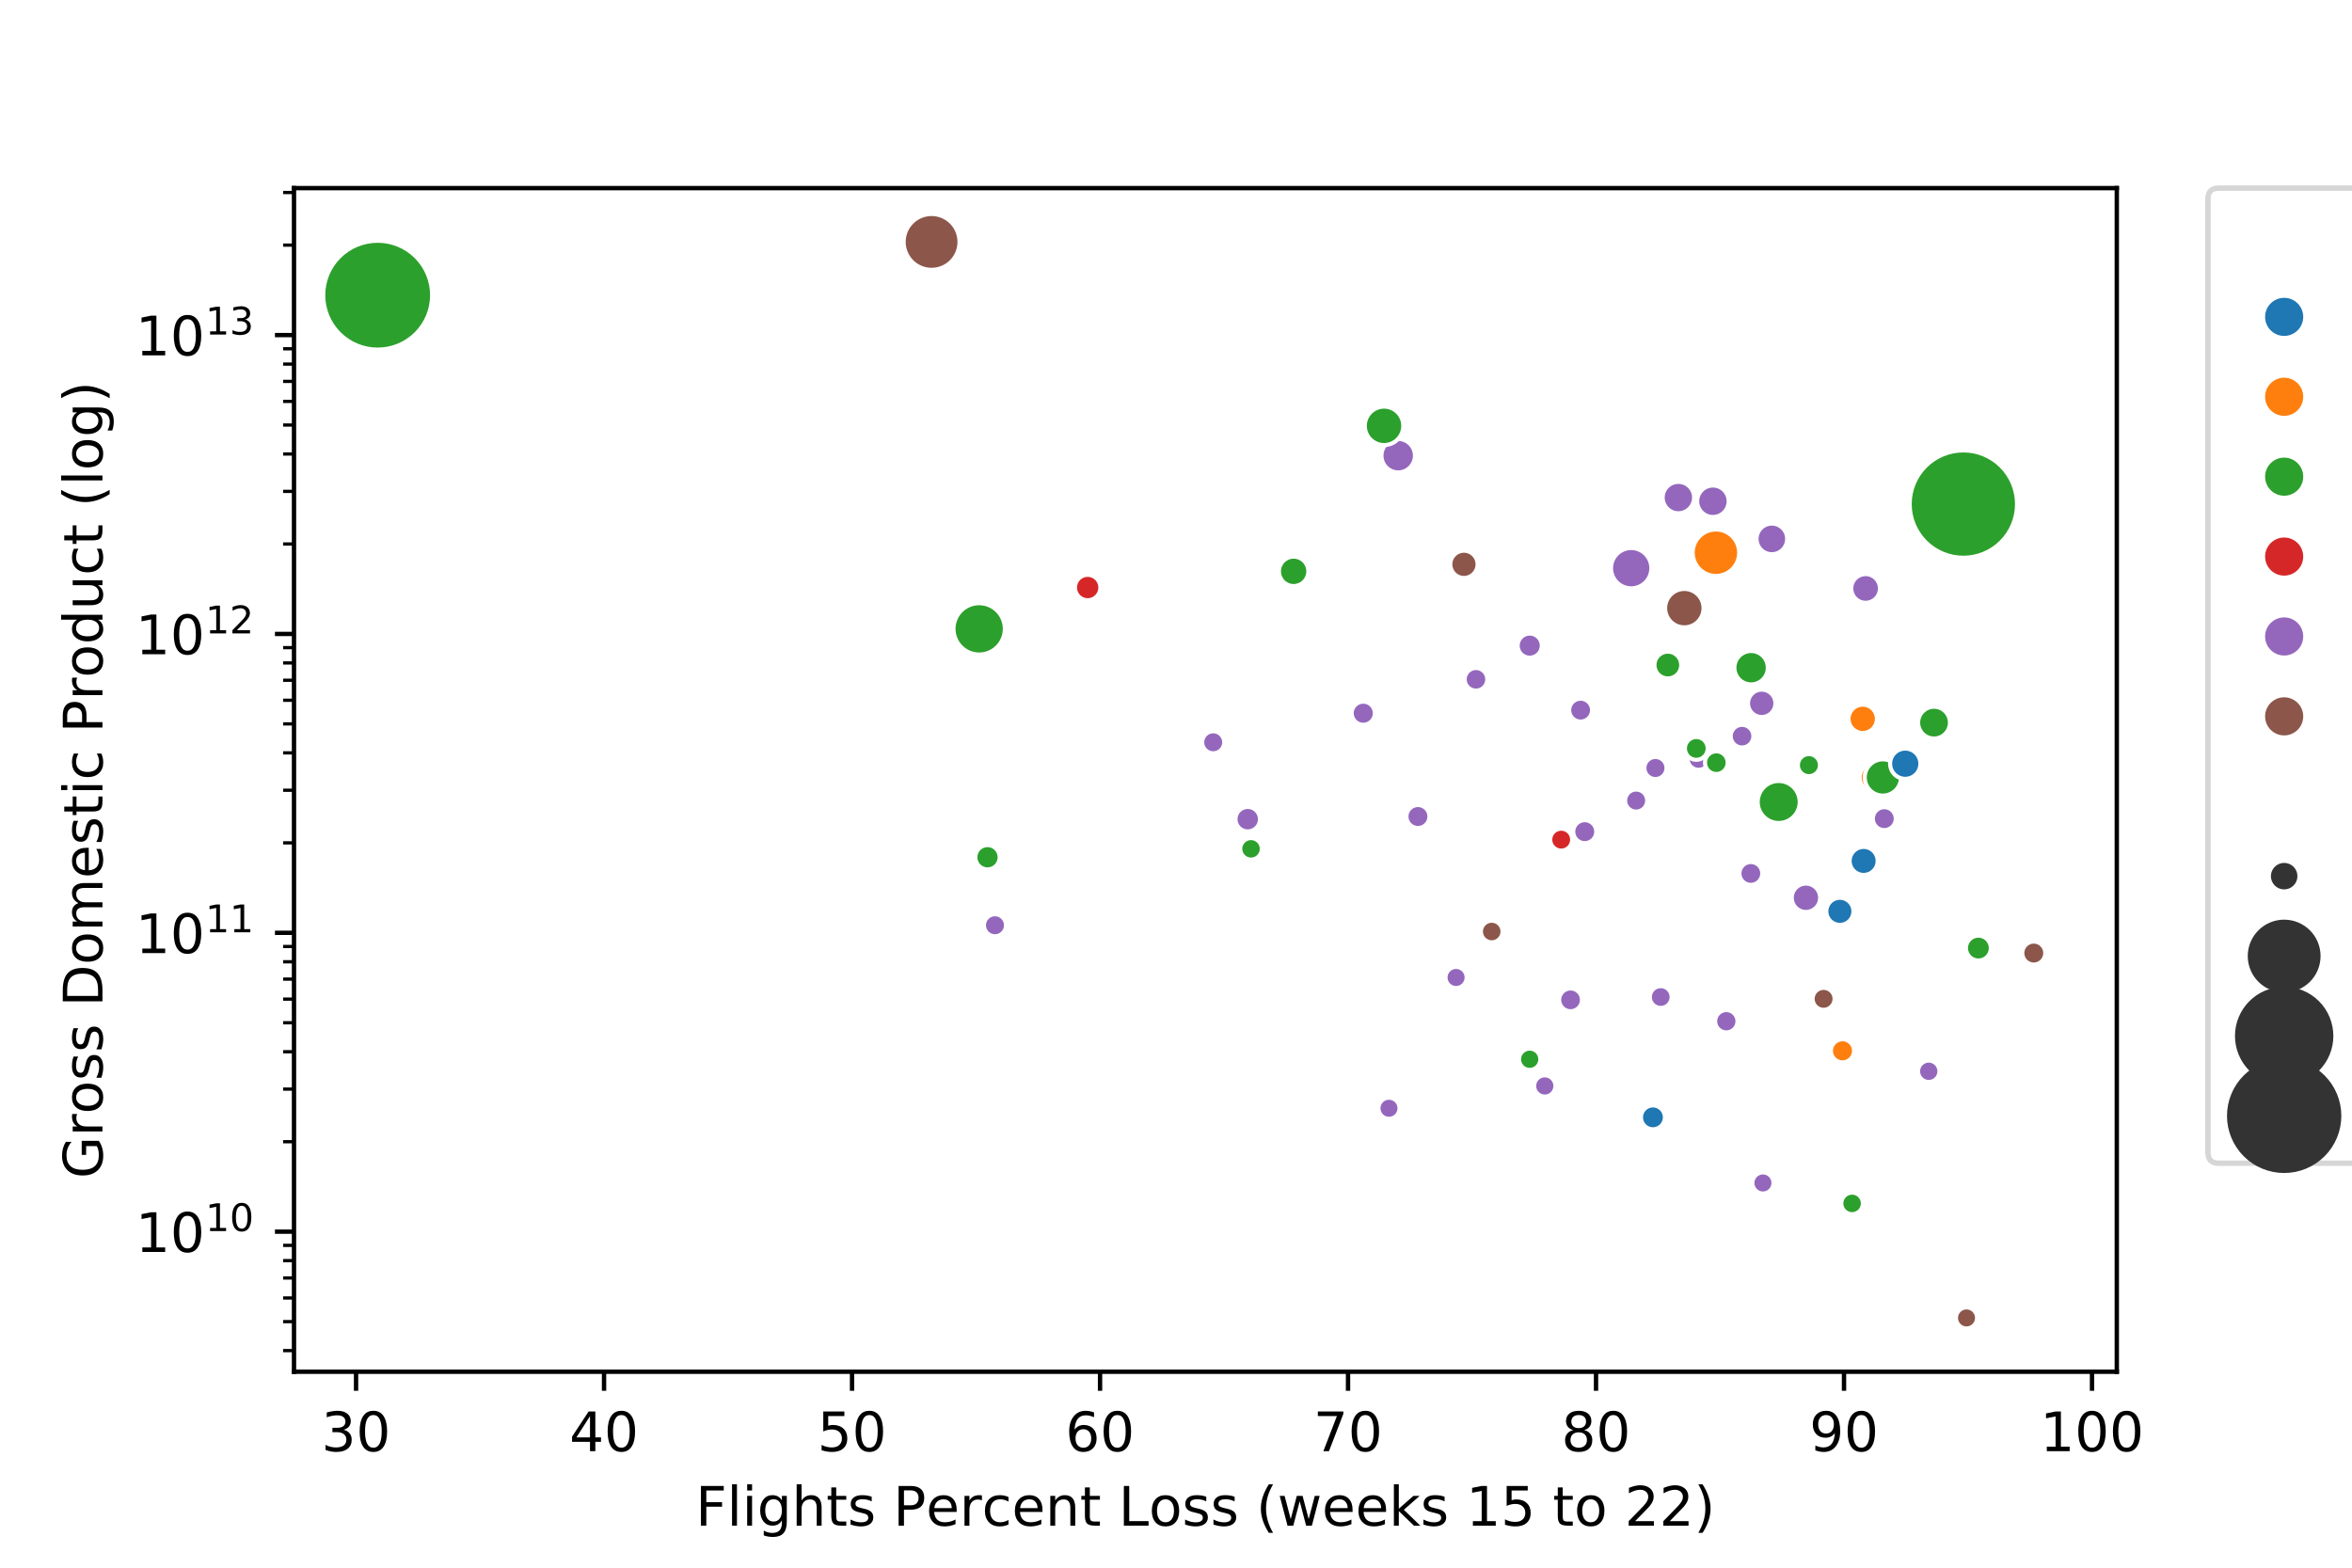 <?xml version="1.0" encoding="utf-8" standalone="no"?>
<!DOCTYPE svg PUBLIC "-//W3C//DTD SVG 1.1//EN"
  "http://www.w3.org/Graphics/SVG/1.1/DTD/svg11.dtd">
<!-- Created with matplotlib (https://matplotlib.org/) -->
<svg height="288pt" version="1.1" viewBox="0 0 432 288" width="432pt" xmlns="http://www.w3.org/2000/svg" xmlns:xlink="http://www.w3.org/1999/xlink">
 <defs>
  <style type="text/css">
*{stroke-linecap:butt;stroke-linejoin:round;}
  </style>
 </defs>
 <g id="figure_1">
  <g id="patch_1">
   <path d="M 0 288 
L 432 288 
L 432 0 
L 0 0 
z
" style="fill:#ffffff;"/>
  </g>
  <g id="axes_1">
   <g id="patch_2">
    <path d="M 54 252 
L 388.8 252 
L 388.8 34.56 
L 54 34.56 
z
" style="fill:#ffffff;"/>
   </g>
   <g id="PathCollection_1">
    <path clip-path="url(#p2d3eb7f64c)" d="M 342.3 160.739 
C 342.984 160.739 343.64 160.467 344.124 159.983 
C 344.607 159.5 344.879 158.844 344.879 158.16 
C 344.879 157.476 344.607 156.82 344.124 156.337 
C 343.64 155.853 342.984 155.581 342.3 155.581 
C 341.616 155.581 340.96 155.853 340.477 156.337 
C 339.993 156.82 339.722 157.476 339.722 158.16 
C 339.722 158.844 339.993 159.5 340.477 159.983 
C 340.96 160.467 341.616 160.739 342.3 160.739 
z
" style="fill:#1f77b4;stroke:#ffffff;stroke-width:0.75;"/>
    <path clip-path="url(#p2d3eb7f64c)" d="M 342.131 134.665 
C 342.823 134.665 343.487 134.39 343.976 133.901 
C 344.465 133.411 344.74 132.748 344.74 132.056 
C 344.74 131.364 344.465 130.7 343.976 130.211 
C 343.487 129.722 342.823 129.447 342.131 129.447 
C 341.439 129.447 340.776 129.722 340.287 130.211 
C 339.797 130.7 339.522 131.364 339.522 132.056 
C 339.522 132.748 339.797 133.411 340.287 133.901 
C 340.776 134.39 341.439 134.665 342.131 134.665 
z
" style="fill:#ff7f0e;stroke:#ffffff;stroke-width:0.75;"/>
    <path clip-path="url(#p2d3eb7f64c)" d="M 340.182 223.061 
C 340.708 223.061 341.212 222.852 341.584 222.48 
C 341.956 222.108 342.165 221.604 342.165 221.078 
C 342.165 220.552 341.956 220.047 341.584 219.675 
C 341.212 219.303 340.708 219.094 340.182 219.094 
C 339.656 219.094 339.151 219.303 338.779 219.675 
C 338.407 220.047 338.198 220.552 338.198 221.078 
C 338.198 221.604 338.407 222.108 338.779 222.48 
C 339.151 222.852 339.656 223.061 340.182 223.061 
z
" style="fill:#2ca02c;stroke:#ffffff;stroke-width:0.75;"/>
    <path clip-path="url(#p2d3eb7f64c)" d="M 199.775 110.271 
C 200.394 110.271 200.989 110.025 201.427 109.587 
C 201.865 109.149 202.111 108.555 202.111 107.935 
C 202.111 107.315 201.865 106.721 201.427 106.283 
C 200.989 105.845 200.394 105.599 199.775 105.599 
C 199.155 105.599 198.561 105.845 198.123 106.283 
C 197.685 106.721 197.439 107.315 197.439 107.935 
C 197.439 108.555 197.685 109.149 198.123 109.587 
C 198.561 110.025 199.155 110.271 199.775 110.271 
z
" style="fill:#d62728;stroke:#ffffff;stroke-width:0.75;"/>
    <path clip-path="url(#p2d3eb7f64c)" d="M 319.967 137.324 
C 320.519 137.324 321.049 137.104 321.44 136.713 
C 321.831 136.322 322.051 135.792 322.051 135.24 
C 322.051 134.687 321.831 134.157 321.44 133.766 
C 321.049 133.376 320.519 133.156 319.967 133.156 
C 319.414 133.156 318.884 133.376 318.493 133.766 
C 318.103 134.157 317.883 134.687 317.883 135.24 
C 317.883 135.792 318.103 136.322 318.493 136.713 
C 318.884 137.104 319.414 137.324 319.967 137.324 
z
" style="fill:#9467bd;stroke:#ffffff;stroke-width:0.75;"/>
    <path clip-path="url(#p2d3eb7f64c)" d="M 280.961 196.557 
C 281.481 196.557 281.979 196.351 282.347 195.984 
C 282.714 195.616 282.92 195.118 282.92 194.598 
C 282.92 194.078 282.714 193.58 282.347 193.213 
C 281.979 192.845 281.481 192.639 280.961 192.639 
C 280.441 192.639 279.943 192.845 279.576 193.213 
C 279.208 193.58 279.002 194.078 279.002 194.598 
C 279.002 195.118 279.208 195.616 279.576 195.984 
C 279.943 196.351 280.441 196.557 280.961 196.557 
z
" style="fill:#2ca02c;stroke:#ffffff;stroke-width:0.75;"/>
    <path clip-path="url(#p2d3eb7f64c)" d="M 326.701 151.191 
C 327.724 151.191 328.705 150.784 329.429 150.061 
C 330.152 149.337 330.559 148.356 330.559 147.333 
C 330.559 146.31 330.152 145.328 329.429 144.605 
C 328.705 143.881 327.724 143.475 326.701 143.475 
C 325.678 143.475 324.696 143.881 323.973 144.605 
C 323.249 145.328 322.843 146.31 322.843 147.333 
C 322.843 148.356 323.249 149.337 323.973 150.061 
C 324.696 150.784 325.678 151.191 326.701 151.191 
z
" style="fill:#2ca02c;stroke:#ffffff;stroke-width:0.75;"/>
    <path clip-path="url(#p2d3eb7f64c)" d="M 361.196 244.053 
C 361.71 244.053 362.202 243.849 362.565 243.486 
C 362.929 243.123 363.133 242.63 363.133 242.116 
C 363.133 241.603 362.929 241.11 362.565 240.747 
C 362.202 240.384 361.71 240.18 361.196 240.18 
C 360.682 240.18 360.19 240.384 359.827 240.747 
C 359.463 241.11 359.259 241.603 359.259 242.116 
C 359.259 242.63 359.463 243.123 359.827 243.486 
C 360.19 243.849 360.682 244.053 361.196 244.053 
z
" style="fill:#8c564b;stroke:#ffffff;stroke-width:0.75;"/>
    <path clip-path="url(#p2d3eb7f64c)" d="M 288.468 185.776 
C 289.024 185.776 289.557 185.555 289.949 185.163 
C 290.342 184.77 290.563 184.237 290.563 183.682 
C 290.563 183.126 290.342 182.594 289.949 182.201 
C 289.557 181.808 289.024 181.587 288.468 181.587 
C 287.913 181.587 287.38 181.808 286.987 182.201 
C 286.595 182.594 286.374 183.126 286.374 183.682 
C 286.374 184.237 286.595 184.77 286.987 185.163 
C 287.38 185.555 287.913 185.776 288.468 185.776 
z
" style="fill:#9467bd;stroke:#ffffff;stroke-width:0.75;"/>
    <path clip-path="url(#p2d3eb7f64c)" d="M 250.397 133.15 
C 250.961 133.15 251.502 132.926 251.9 132.527 
C 252.299 132.129 252.523 131.588 252.523 131.024 
C 252.523 130.46 252.299 129.919 251.9 129.52 
C 251.502 129.122 250.961 128.898 250.397 128.898 
C 249.833 128.898 249.292 129.122 248.893 129.52 
C 248.495 129.919 248.27 130.46 248.27 131.024 
C 248.27 131.588 248.495 132.129 248.893 132.527 
C 249.292 132.926 249.833 133.15 250.397 133.15 
z
" style="fill:#9467bd;stroke:#ffffff;stroke-width:0.75;"/>
    <path clip-path="url(#p2d3eb7f64c)" d="M 338.413 195.169 
C 338.977 195.169 339.517 194.945 339.916 194.547 
C 340.314 194.148 340.538 193.608 340.538 193.044 
C 340.538 192.481 340.314 191.94 339.916 191.542 
C 339.517 191.143 338.977 190.919 338.413 190.919 
C 337.85 190.919 337.309 191.143 336.911 191.542 
C 336.512 191.94 336.288 192.481 336.288 193.044 
C 336.288 193.608 336.512 194.148 336.911 194.547 
C 337.309 194.945 337.85 195.169 338.413 195.169 
z
" style="fill:#ff7f0e;stroke:#ffffff;stroke-width:0.75;"/>
    <path clip-path="url(#p2d3eb7f64c)" d="M 315.17 105.806 
C 316.301 105.806 317.387 105.356 318.187 104.556 
C 318.987 103.756 319.437 102.67 319.437 101.538 
C 319.437 100.407 318.987 99.321 318.187 98.521 
C 317.387 97.721 316.301 97.271 315.17 97.271 
C 314.038 97.271 312.953 97.721 312.152 98.521 
C 311.352 99.321 310.902 100.407 310.902 101.538 
C 310.902 102.67 311.352 103.756 312.152 104.556 
C 312.953 105.356 314.038 105.806 315.17 105.806 
z
" style="fill:#ff7f0e;stroke:#ffffff;stroke-width:0.75;"/>
    <path clip-path="url(#p2d3eb7f64c)" d="M 268.887 106.18 
C 269.553 106.18 270.191 105.915 270.661 105.445 
C 271.131 104.975 271.396 104.336 271.396 103.671 
C 271.396 103.006 271.131 102.368 270.661 101.897 
C 270.191 101.427 269.553 101.163 268.887 101.163 
C 268.222 101.163 267.584 101.427 267.114 101.897 
C 266.643 102.368 266.379 103.006 266.379 103.671 
C 266.379 104.336 266.643 104.975 267.114 105.445 
C 267.584 105.915 268.222 106.18 268.887 106.18 
z
" style="fill:#8c564b;stroke:#ffffff;stroke-width:0.75;"/>
    <path clip-path="url(#p2d3eb7f64c)" d="M 69.368 64.228 
C 72.02 64.228 74.564 63.175 76.439 61.299 
C 78.314 59.424 79.368 56.88 79.368 54.228 
C 79.368 51.576 78.314 49.032 76.439 47.157 
C 74.564 45.282 72.02 44.228 69.368 44.228 
C 66.716 44.228 64.172 45.282 62.297 47.157 
C 60.422 49.032 59.368 51.576 59.368 54.228 
C 59.368 56.88 60.422 59.424 62.297 61.299 
C 64.172 63.175 66.716 64.228 69.368 64.228 
z
" style="fill:#2ca02c;stroke:#ffffff;stroke-width:0.75;"/>
    <path clip-path="url(#p2d3eb7f64c)" d="M 344.249 145.503 
C 344.959 145.503 345.64 145.221 346.142 144.719 
C 346.644 144.217 346.926 143.536 346.926 142.827 
C 346.926 142.117 346.644 141.436 346.142 140.934 
C 345.64 140.432 344.959 140.15 344.249 140.15 
C 343.54 140.15 342.859 140.432 342.357 140.934 
C 341.855 141.436 341.573 142.117 341.573 142.827 
C 341.573 143.536 341.855 144.217 342.357 144.719 
C 342.859 145.221 343.54 145.503 344.249 145.503 
z
" style="fill:#ff7f0e;stroke:#ffffff;stroke-width:0.75;"/>
    <path clip-path="url(#p2d3eb7f64c)" d="M 334.948 185.515 
C 335.484 185.515 335.997 185.302 336.376 184.923 
C 336.755 184.545 336.967 184.031 336.967 183.496 
C 336.967 182.96 336.755 182.447 336.376 182.068 
C 335.997 181.689 335.484 181.477 334.948 181.477 
C 334.413 181.477 333.899 181.689 333.521 182.068 
C 333.142 182.447 332.929 182.96 332.929 183.496 
C 332.929 184.031 333.142 184.545 333.521 184.923 
C 333.899 185.302 334.413 185.515 334.948 185.515 
z
" style="fill:#8c564b;stroke:#ffffff;stroke-width:0.75;"/>
    <path clip-path="url(#p2d3eb7f64c)" d="M 305.032 185.167 
C 305.563 185.167 306.073 184.956 306.449 184.581 
C 306.824 184.205 307.036 183.695 307.036 183.164 
C 307.036 182.633 306.824 182.123 306.449 181.748 
C 306.073 181.372 305.563 181.161 305.032 181.161 
C 304.501 181.161 303.991 181.372 303.616 181.748 
C 303.24 182.123 303.029 182.633 303.029 183.164 
C 303.029 183.695 303.24 184.205 303.616 184.581 
C 303.991 184.956 304.501 185.167 305.032 185.167 
z
" style="fill:#9467bd;stroke:#ffffff;stroke-width:0.75;"/>
    <path clip-path="url(#p2d3eb7f64c)" d="M 260.437 152.114 
C 260.997 152.114 261.535 151.891 261.931 151.495 
C 262.327 151.098 262.55 150.561 262.55 150 
C 262.55 149.44 262.327 148.902 261.931 148.506 
C 261.535 148.11 260.997 147.887 260.437 147.887 
C 259.876 147.887 259.339 148.11 258.942 148.506 
C 258.546 148.902 258.323 149.44 258.323 150 
C 258.323 150.561 258.546 151.098 258.942 151.495 
C 259.339 151.891 259.876 152.114 260.437 152.114 
z
" style="fill:#9467bd;stroke:#ffffff;stroke-width:0.75;"/>
    <path clip-path="url(#p2d3eb7f64c)" d="M 304.059 143.123 
C 304.598 143.123 305.115 142.909 305.496 142.528 
C 305.878 142.147 306.092 141.629 306.092 141.09 
C 306.092 140.551 305.878 140.034 305.496 139.653 
C 305.115 139.272 304.598 139.058 304.059 139.058 
C 303.52 139.058 303.003 139.272 302.622 139.653 
C 302.241 140.034 302.027 140.551 302.027 141.09 
C 302.027 141.629 302.241 142.147 302.622 142.528 
C 303.003 142.909 303.52 143.123 304.059 143.123 
z
" style="fill:#9467bd;stroke:#ffffff;stroke-width:0.75;"/>
    <path clip-path="url(#p2d3eb7f64c)" d="M 373.55 177.2 
C 374.111 177.2 374.648 176.977 375.044 176.581 
C 375.441 176.185 375.663 175.647 375.663 175.087 
C 375.663 174.526 375.441 173.989 375.044 173.593 
C 374.648 173.196 374.111 172.974 373.55 172.974 
C 372.99 172.974 372.452 173.196 372.056 173.593 
C 371.66 173.989 371.437 174.526 371.437 175.087 
C 371.437 175.647 371.66 176.185 372.056 176.581 
C 372.452 176.977 372.99 177.2 373.55 177.2 
z
" style="fill:#8c564b;stroke:#ffffff;stroke-width:0.75;"/>
    <path clip-path="url(#p2d3eb7f64c)" d="M 283.734 201.455 
C 284.253 201.455 284.75 201.249 285.117 200.882 
C 285.483 200.516 285.689 200.018 285.689 199.5 
C 285.689 198.981 285.483 198.484 285.117 198.117 
C 284.75 197.751 284.253 197.545 283.734 197.545 
C 283.216 197.545 282.719 197.751 282.352 198.117 
C 281.985 198.484 281.779 198.981 281.779 199.5 
C 281.779 200.018 281.985 200.516 282.352 200.882 
C 282.719 201.249 283.216 201.455 283.734 201.455 
z
" style="fill:#9467bd;stroke:#ffffff;stroke-width:0.75;"/>
    <path clip-path="url(#p2d3eb7f64c)" d="M 300.517 149.101 
C 301.055 149.101 301.57 148.887 301.951 148.507 
C 302.331 148.127 302.545 147.611 302.545 147.073 
C 302.545 146.535 302.331 146.02 301.951 145.639 
C 301.57 145.259 301.055 145.045 300.517 145.045 
C 299.979 145.045 299.463 145.259 299.083 145.639 
C 298.703 146.02 298.489 146.535 298.489 147.073 
C 298.489 147.611 298.703 148.127 299.083 148.507 
C 299.463 148.887 299.979 149.101 300.517 149.101 
z
" style="fill:#9467bd;stroke:#ffffff;stroke-width:0.75;"/>
    <path clip-path="url(#p2d3eb7f64c)" d="M 314.616 94.975 
C 315.383 94.975 316.119 94.671 316.661 94.128 
C 317.203 93.586 317.508 92.851 317.508 92.084 
C 317.508 91.317 317.203 90.582 316.661 90.039 
C 316.119 89.497 315.383 89.192 314.616 89.192 
C 313.85 89.192 313.114 89.497 312.572 90.039 
C 312.03 90.582 311.725 91.317 311.725 92.084 
C 311.725 92.851 312.03 93.586 312.572 94.128 
C 313.114 94.671 313.85 94.975 314.616 94.975 
z
" style="fill:#9467bd;stroke:#ffffff;stroke-width:0.75;"/>
    <path clip-path="url(#p2d3eb7f64c)" d="M 256.812 86.784 
C 257.628 86.784 258.41 86.46 258.987 85.883 
C 259.564 85.306 259.888 84.524 259.888 83.708 
C 259.888 82.892 259.564 82.11 258.987 81.533 
C 258.41 80.956 257.628 80.632 256.812 80.632 
C 255.996 80.632 255.214 80.956 254.637 81.533 
C 254.06 82.11 253.736 82.892 253.736 83.708 
C 253.736 84.524 254.06 85.306 254.637 85.883 
C 255.214 86.46 255.996 86.784 256.812 86.784 
z
" style="fill:#9467bd;stroke:#ffffff;stroke-width:0.75;"/>
    <path clip-path="url(#p2d3eb7f64c)" d="M 291.076 154.899 
C 291.637 154.899 292.175 154.677 292.571 154.28 
C 292.968 153.883 293.191 153.345 293.191 152.785 
C 293.191 152.224 292.968 151.686 292.571 151.289 
C 292.175 150.892 291.637 150.67 291.076 150.67 
C 290.515 150.67 289.977 150.892 289.581 151.289 
C 289.184 151.686 288.961 152.224 288.961 152.785 
C 288.961 153.345 289.184 153.883 289.581 154.28 
C 289.977 154.677 290.515 154.899 291.076 154.899 
z
" style="fill:#9467bd;stroke:#ffffff;stroke-width:0.75;"/>
    <path clip-path="url(#p2d3eb7f64c)" d="M 321.581 162.559 
C 322.137 162.559 322.671 162.338 323.065 161.944 
C 323.459 161.551 323.68 161.017 323.68 160.46 
C 323.68 159.903 323.459 159.369 323.065 158.976 
C 322.671 158.582 322.137 158.361 321.581 158.361 
C 321.024 158.361 320.49 158.582 320.096 158.976 
C 319.703 159.369 319.482 159.903 319.482 160.46 
C 319.482 161.017 319.703 161.551 320.096 161.944 
C 320.49 162.338 321.024 162.559 321.581 162.559 
z
" style="fill:#9467bd;stroke:#ffffff;stroke-width:0.75;"/>
    <path clip-path="url(#p2d3eb7f64c)" d="M 255.119 205.536 
C 255.633 205.536 256.126 205.332 256.489 204.969 
C 256.853 204.606 257.057 204.113 257.057 203.599 
C 257.057 203.085 256.853 202.592 256.489 202.228 
C 256.126 201.865 255.633 201.661 255.119 201.661 
C 254.605 201.661 254.112 201.865 253.749 202.228 
C 253.386 202.592 253.181 203.085 253.181 203.599 
C 253.181 204.113 253.386 204.606 253.749 204.969 
C 254.112 205.332 254.605 205.536 255.119 205.536 
z
" style="fill:#9467bd;stroke:#ffffff;stroke-width:0.75;"/>
    <path clip-path="url(#p2d3eb7f64c)" d="M 360.618 102.465 
C 363.233 102.465 365.741 101.426 367.59 99.576 
C 369.439 97.727 370.478 95.219 370.478 92.604 
C 370.478 89.989 369.439 87.481 367.59 85.632 
C 365.741 83.783 363.233 82.744 360.618 82.744 
C 358.003 82.744 355.494 83.783 353.645 85.632 
C 351.796 87.481 350.757 89.989 350.757 92.604 
C 350.757 95.219 351.796 97.727 353.645 99.576 
C 355.494 101.426 358.003 102.465 360.618 102.465 
z
" style="fill:#2ca02c;stroke:#ffffff;stroke-width:0.75;"/>
    <path clip-path="url(#p2d3eb7f64c)" d="M 179.847 120.243 
C 181.097 120.243 182.297 119.747 183.181 118.862 
C 184.065 117.978 184.562 116.779 184.562 115.528 
C 184.562 114.278 184.065 113.078 183.181 112.194 
C 182.297 111.31 181.097 110.813 179.847 110.813 
C 178.597 110.813 177.397 111.31 176.513 112.194 
C 175.629 113.078 175.132 114.278 175.132 115.528 
C 175.132 116.779 175.629 117.978 176.513 118.862 
C 177.397 119.747 178.597 120.243 179.847 120.243 
z
" style="fill:#2ca02c;stroke:#ffffff;stroke-width:0.75;"/>
    <path clip-path="url(#p2d3eb7f64c)" d="M 311.987 141.426 
C 312.522 141.426 313.035 141.214 313.413 140.836 
C 313.791 140.458 314.004 139.944 314.004 139.41 
C 314.004 138.875 313.791 138.362 313.413 137.984 
C 313.035 137.605 312.522 137.393 311.987 137.393 
C 311.452 137.393 310.939 137.605 310.561 137.984 
C 310.183 138.362 309.97 138.875 309.97 139.41 
C 309.97 139.944 310.183 140.458 310.561 140.836 
C 310.939 141.214 311.452 141.426 311.987 141.426 
z
" style="fill:#9467bd;stroke:#ffffff;stroke-width:0.75;"/>
    <path clip-path="url(#p2d3eb7f64c)" d="M 315.242 142.191 
C 315.795 142.191 316.325 141.971 316.716 141.58 
C 317.107 141.189 317.327 140.659 317.327 140.106 
C 317.327 139.554 317.107 139.023 316.716 138.632 
C 316.325 138.242 315.795 138.022 315.242 138.022 
C 314.689 138.022 314.159 138.242 313.768 138.632 
C 313.377 139.023 313.158 139.554 313.158 140.106 
C 313.158 140.659 313.377 141.189 313.768 141.58 
C 314.159 141.971 314.689 142.191 315.242 142.191 
z
" style="fill:#2ca02c;stroke:#ffffff;stroke-width:0.75;"/>
    <path clip-path="url(#p2d3eb7f64c)" d="M 325.441 101.813 
C 326.187 101.813 326.902 101.516 327.429 100.989 
C 327.957 100.462 328.253 99.746 328.253 99.001 
C 328.253 98.255 327.957 97.54 327.429 97.012 
C 326.902 96.485 326.187 96.189 325.441 96.189 
C 324.695 96.189 323.98 96.485 323.453 97.012 
C 322.925 97.54 322.629 98.255 322.629 99.001 
C 322.629 99.746 322.925 100.462 323.453 100.989 
C 323.98 101.516 324.695 101.813 325.441 101.813 
z
" style="fill:#9467bd;stroke:#ffffff;stroke-width:0.75;"/>
    <path clip-path="url(#p2d3eb7f64c)" d="M 254.211 81.763 
C 255.148 81.763 256.047 81.391 256.709 80.729 
C 257.372 80.066 257.744 79.168 257.744 78.231 
C 257.744 77.294 257.372 76.396 256.709 75.733 
C 256.047 75.071 255.148 74.699 254.211 74.699 
C 253.275 74.699 252.376 75.071 251.714 75.733 
C 251.051 76.396 250.679 77.294 250.679 78.231 
C 250.679 79.168 251.051 80.066 251.714 80.729 
C 252.376 81.391 253.275 81.763 254.211 81.763 
z
" style="fill:#2ca02c;stroke:#ffffff;stroke-width:0.75;"/>
    <path clip-path="url(#p2d3eb7f64c)" d="M 181.379 159.719 
C 181.971 159.719 182.54 159.484 182.959 159.065 
C 183.378 158.646 183.613 158.077 183.613 157.484 
C 183.613 156.892 183.378 156.323 182.959 155.904 
C 182.54 155.485 181.971 155.25 181.379 155.25 
C 180.786 155.25 180.218 155.485 179.799 155.904 
C 179.38 156.323 179.144 156.892 179.144 157.484 
C 179.144 158.077 179.38 158.646 179.799 159.065 
C 180.218 159.484 180.786 159.719 181.379 159.719 
z
" style="fill:#2ca02c;stroke:#ffffff;stroke-width:0.75;"/>
    <path clip-path="url(#p2d3eb7f64c)" d="M 354.26 198.771 
C 354.781 198.771 355.281 198.564 355.65 198.195 
C 356.019 197.826 356.226 197.326 356.226 196.805 
C 356.226 196.284 356.019 195.784 355.65 195.415 
C 355.281 195.047 354.781 194.839 354.26 194.839 
C 353.739 194.839 353.239 195.047 352.87 195.415 
C 352.501 195.784 352.294 196.284 352.294 196.805 
C 352.294 197.326 352.501 197.826 352.87 198.195 
C 353.239 198.564 353.739 198.771 354.26 198.771 
z
" style="fill:#9467bd;stroke:#ffffff;stroke-width:0.75;"/>
    <path clip-path="url(#p2d3eb7f64c)" d="M 267.444 181.514 
C 267.959 181.514 268.453 181.31 268.817 180.945 
C 269.181 180.581 269.386 180.087 269.386 179.572 
C 269.386 179.057 269.181 178.563 268.817 178.198 
C 268.453 177.834 267.959 177.63 267.444 177.63 
C 266.929 177.63 266.434 177.834 266.07 178.198 
C 265.706 178.563 265.501 179.057 265.501 179.572 
C 265.501 180.087 265.706 180.581 266.07 180.945 
C 266.434 181.31 266.929 181.514 267.444 181.514 
z
" style="fill:#9467bd;stroke:#ffffff;stroke-width:0.75;"/>
    <path clip-path="url(#p2d3eb7f64c)" d="M 348.124 143.321 
C 348.769 143.321 349.388 143.065 349.843 142.609 
C 350.299 142.153 350.556 141.535 350.556 140.89 
C 350.556 140.246 350.299 139.627 349.843 139.171 
C 349.388 138.715 348.769 138.459 348.124 138.459 
C 347.48 138.459 346.861 138.715 346.405 139.171 
C 345.95 139.627 345.693 140.246 345.693 140.89 
C 345.693 141.535 345.95 142.153 346.405 142.609 
C 346.861 143.065 347.48 143.321 348.124 143.321 
z
" style="fill:#2ca02c;stroke:#ffffff;stroke-width:0.75;"/>
    <path clip-path="url(#p2d3eb7f64c)" d="M 323.804 219.263 
C 324.318 219.263 324.812 219.059 325.176 218.695 
C 325.539 218.331 325.744 217.838 325.744 217.323 
C 325.744 216.809 325.539 216.315 325.176 215.951 
C 324.812 215.587 324.318 215.383 323.804 215.383 
C 323.289 215.383 322.796 215.587 322.432 215.951 
C 322.068 216.315 321.863 216.809 321.863 217.323 
C 321.863 217.838 322.068 218.331 322.432 218.695 
C 322.796 219.059 323.289 219.263 323.804 219.263 
z
" style="fill:#9467bd;stroke:#ffffff;stroke-width:0.75;"/>
    <path clip-path="url(#p2d3eb7f64c)" d="M 309.368 115.251 
C 310.304 115.251 311.201 114.879 311.863 114.217 
C 312.525 113.556 312.897 112.658 312.897 111.722 
C 312.897 110.786 312.525 109.888 311.863 109.227 
C 311.201 108.565 310.304 108.193 309.368 108.193 
C 308.432 108.193 307.534 108.565 306.873 109.227 
C 306.211 109.888 305.839 110.786 305.839 111.722 
C 305.839 112.658 306.211 113.556 306.873 114.217 
C 307.534 114.879 308.432 115.251 309.368 115.251 
z
" style="fill:#8c564b;stroke:#ffffff;stroke-width:0.75;"/>
    <path clip-path="url(#p2d3eb7f64c)" d="M 337.937 169.915 
C 338.599 169.915 339.233 169.652 339.701 169.184 
C 340.169 168.716 340.431 168.082 340.431 167.42 
C 340.431 166.759 340.169 166.124 339.701 165.657 
C 339.233 165.189 338.599 164.926 337.937 164.926 
C 337.276 164.926 336.641 165.189 336.173 165.657 
C 335.706 166.124 335.443 166.759 335.443 167.42 
C 335.443 168.082 335.706 168.716 336.173 169.184 
C 336.641 169.652 337.276 169.915 337.937 169.915 
z
" style="fill:#1f77b4;stroke:#ffffff;stroke-width:0.75;"/>
    <path clip-path="url(#p2d3eb7f64c)" d="M 280.97 120.826 
C 281.559 120.826 282.123 120.592 282.539 120.176 
C 282.955 119.76 283.189 119.196 283.189 118.608 
C 283.189 118.019 282.955 117.455 282.539 117.039 
C 282.123 116.623 281.559 116.389 280.97 116.389 
C 280.382 116.389 279.817 116.623 279.401 117.039 
C 278.985 117.455 278.752 118.019 278.752 118.608 
C 278.752 119.196 278.985 119.76 279.401 120.176 
C 279.817 120.592 280.382 120.826 280.97 120.826 
z
" style="fill:#9467bd;stroke:#ffffff;stroke-width:0.75;"/>
    <path clip-path="url(#p2d3eb7f64c)" d="M 286.75 156.267 
C 287.285 156.267 287.798 156.054 288.176 155.676 
C 288.554 155.298 288.766 154.785 288.766 154.251 
C 288.766 153.716 288.554 153.203 288.176 152.825 
C 287.798 152.447 287.285 152.234 286.75 152.234 
C 286.215 152.234 285.702 152.447 285.324 152.825 
C 284.946 153.203 284.734 153.716 284.734 154.251 
C 284.734 154.785 284.946 155.298 285.324 155.676 
C 285.702 156.054 286.215 156.267 286.75 156.267 
z
" style="fill:#d62728;stroke:#ffffff;stroke-width:0.75;"/>
    <path clip-path="url(#p2d3eb7f64c)" d="M 222.833 138.391 
C 223.37 138.391 223.885 138.178 224.265 137.798 
C 224.644 137.418 224.858 136.903 224.858 136.367 
C 224.858 135.83 224.644 135.315 224.265 134.935 
C 223.885 134.555 223.37 134.342 222.833 134.342 
C 222.296 134.342 221.782 134.555 221.402 134.935 
C 221.022 135.315 220.809 135.83 220.809 136.367 
C 220.809 136.903 221.022 137.418 221.402 137.798 
C 221.782 138.178 222.296 138.391 222.833 138.391 
z
" style="fill:#9467bd;stroke:#ffffff;stroke-width:0.75;"/>
    <path clip-path="url(#p2d3eb7f64c)" d="M 345.832 146.159 
C 346.716 146.159 347.563 145.808 348.188 145.183 
C 348.813 144.558 349.164 143.71 349.164 142.827 
C 349.164 141.943 348.813 141.095 348.188 140.47 
C 347.563 139.846 346.716 139.494 345.832 139.494 
C 344.948 139.494 344.101 139.846 343.476 140.47 
C 342.851 141.095 342.5 141.943 342.5 142.827 
C 342.5 143.71 342.851 144.558 343.476 145.183 
C 344.101 145.808 344.948 146.159 345.832 146.159 
z
" style="fill:#2ca02c;stroke:#ffffff;stroke-width:0.75;"/>
    <path clip-path="url(#p2d3eb7f64c)" d="M 323.58 131.728 
C 324.249 131.728 324.89 131.462 325.363 130.989 
C 325.836 130.517 326.101 129.875 326.101 129.207 
C 326.101 128.538 325.836 127.897 325.363 127.424 
C 324.89 126.951 324.249 126.686 323.58 126.686 
C 322.912 126.686 322.27 126.951 321.798 127.424 
C 321.325 127.897 321.059 128.538 321.059 129.207 
C 321.059 129.875 321.325 130.517 321.798 130.989 
C 322.27 131.462 322.912 131.728 323.58 131.728 
z
" style="fill:#9467bd;stroke:#ffffff;stroke-width:0.75;"/>
    <path clip-path="url(#p2d3eb7f64c)" d="M 346.096 152.5 
C 346.655 152.5 347.191 152.278 347.586 151.883 
C 347.981 151.488 348.203 150.952 348.203 150.393 
C 348.203 149.834 347.981 149.298 347.586 148.903 
C 347.191 148.507 346.655 148.285 346.096 148.285 
C 345.537 148.285 345.001 148.507 344.605 148.903 
C 344.21 149.298 343.988 149.834 343.988 150.393 
C 343.988 150.952 344.21 151.488 344.605 151.883 
C 345.001 152.278 345.537 152.5 346.096 152.5 
z
" style="fill:#9467bd;stroke:#ffffff;stroke-width:0.75;"/>
    <path clip-path="url(#p2d3eb7f64c)" d="M 273.99 173.118 
C 274.517 173.118 275.023 172.908 275.396 172.535 
C 275.768 172.163 275.978 171.657 275.978 171.13 
C 275.978 170.602 275.768 170.097 275.396 169.724 
C 275.023 169.351 274.517 169.142 273.99 169.142 
C 273.463 169.142 272.957 169.351 272.584 169.724 
C 272.211 170.097 272.002 170.602 272.002 171.13 
C 272.002 171.657 272.211 172.163 272.584 172.535 
C 272.957 172.908 273.463 173.118 273.99 173.118 
z
" style="fill:#8c564b;stroke:#ffffff;stroke-width:0.75;"/>
    <path clip-path="url(#p2d3eb7f64c)" d="M 229.78 157.918 
C 230.305 157.918 230.809 157.709 231.181 157.338 
C 231.552 156.966 231.761 156.463 231.761 155.937 
C 231.761 155.412 231.552 154.908 231.181 154.537 
C 230.809 154.165 230.305 153.957 229.78 153.957 
C 229.255 153.957 228.751 154.165 228.38 154.537 
C 228.008 154.908 227.799 155.412 227.799 155.937 
C 227.799 156.463 228.008 156.966 228.38 157.338 
C 228.751 157.709 229.255 157.918 229.78 157.918 
z
" style="fill:#2ca02c;stroke:#ffffff;stroke-width:0.75;"/>
    <path clip-path="url(#p2d3eb7f64c)" d="M 229.175 152.745 
C 229.772 152.745 230.345 152.508 230.768 152.085 
C 231.19 151.663 231.428 151.09 231.428 150.492 
C 231.428 149.895 231.19 149.321 230.768 148.899 
C 230.345 148.476 229.772 148.239 229.175 148.239 
C 228.577 148.239 228.004 148.476 227.582 148.899 
C 227.159 149.321 226.922 149.895 226.922 150.492 
C 226.922 151.09 227.159 151.663 227.582 152.085 
C 228.004 152.508 228.577 152.745 229.175 152.745 
z
" style="fill:#9467bd;stroke:#ffffff;stroke-width:0.75;"/>
    <path clip-path="url(#p2d3eb7f64c)" d="M 299.608 108.082 
C 300.59 108.082 301.532 107.692 302.227 106.998 
C 302.921 106.303 303.312 105.361 303.312 104.379 
C 303.312 103.397 302.921 102.454 302.227 101.76 
C 301.532 101.065 300.59 100.675 299.608 100.675 
C 298.626 100.675 297.684 101.065 296.989 101.76 
C 296.294 102.454 295.904 103.397 295.904 104.379 
C 295.904 105.361 296.294 106.303 296.989 106.998 
C 297.684 107.692 298.626 108.082 299.608 108.082 
z
" style="fill:#9467bd;stroke:#ffffff;stroke-width:0.75;"/>
    <path clip-path="url(#p2d3eb7f64c)" d="M 306.338 124.637 
C 306.99 124.637 307.617 124.377 308.078 123.916 
C 308.54 123.454 308.799 122.828 308.799 122.175 
C 308.799 121.522 308.54 120.896 308.078 120.434 
C 307.617 119.972 306.99 119.713 306.338 119.713 
C 305.685 119.713 305.058 119.972 304.597 120.434 
C 304.135 120.896 303.876 121.522 303.876 122.175 
C 303.876 122.828 304.135 123.454 304.597 123.916 
C 305.058 124.377 305.685 124.637 306.338 124.637 
z
" style="fill:#2ca02c;stroke:#ffffff;stroke-width:0.75;"/>
    <path clip-path="url(#p2d3eb7f64c)" d="M 303.6 207.464 
C 304.182 207.464 304.741 207.233 305.153 206.821 
C 305.565 206.409 305.797 205.85 305.797 205.267 
C 305.797 204.684 305.565 204.126 305.153 203.714 
C 304.741 203.302 304.182 203.07 303.6 203.07 
C 303.017 203.07 302.458 203.302 302.046 203.714 
C 301.634 204.126 301.403 204.684 301.403 205.267 
C 301.403 205.85 301.634 206.409 302.046 206.821 
C 302.458 207.233 303.017 207.464 303.6 207.464 
z
" style="fill:#1f77b4;stroke:#ffffff;stroke-width:0.75;"/>
    <path clip-path="url(#p2d3eb7f64c)" d="M 317.079 189.664 
C 317.623 189.664 318.145 189.448 318.53 189.063 
C 318.915 188.678 319.131 188.156 319.131 187.611 
C 319.131 187.067 318.915 186.545 318.53 186.16 
C 318.145 185.775 317.623 185.559 317.079 185.559 
C 316.534 185.559 316.012 185.775 315.627 186.16 
C 315.242 186.545 315.026 187.067 315.026 187.611 
C 315.026 188.156 315.242 188.678 315.627 189.063 
C 316.012 189.448 316.534 189.664 317.079 189.664 
z
" style="fill:#9467bd;stroke:#ffffff;stroke-width:0.75;"/>
    <path clip-path="url(#p2d3eb7f64c)" d="M 332.249 142.59 
C 332.787 142.59 333.303 142.377 333.684 141.996 
C 334.065 141.615 334.279 141.099 334.279 140.561 
C 334.279 140.022 334.065 139.506 333.684 139.125 
C 333.303 138.745 332.787 138.531 332.249 138.531 
C 331.71 138.531 331.194 138.745 330.813 139.125 
C 330.433 139.506 330.219 140.022 330.219 140.561 
C 330.219 141.099 330.433 141.615 330.813 141.996 
C 331.194 142.377 331.71 142.59 332.249 142.59 
z
" style="fill:#2ca02c;stroke:#ffffff;stroke-width:0.75;"/>
    <path clip-path="url(#p2d3eb7f64c)" d="M 182.749 172.004 
C 183.287 172.004 183.802 171.791 184.182 171.411 
C 184.563 171.031 184.776 170.515 184.776 169.978 
C 184.776 169.44 184.563 168.925 184.182 168.545 
C 183.802 168.164 183.287 167.951 182.749 167.951 
C 182.212 167.951 181.696 168.164 181.316 168.545 
C 180.936 168.925 180.723 169.44 180.723 169.978 
C 180.723 170.515 180.936 171.031 181.316 171.411 
C 181.696 171.791 182.212 172.004 182.749 172.004 
z
" style="fill:#9467bd;stroke:#ffffff;stroke-width:0.75;"/>
    <path clip-path="url(#p2d3eb7f64c)" d="M 349.942 143.079 
C 350.679 143.079 351.386 142.786 351.907 142.265 
C 352.429 141.744 352.722 141.037 352.722 140.3 
C 352.722 139.563 352.429 138.856 351.907 138.335 
C 351.386 137.813 350.679 137.521 349.942 137.521 
C 349.205 137.521 348.498 137.813 347.977 138.335 
C 347.456 138.856 347.163 139.563 347.163 140.3 
C 347.163 141.037 347.456 141.744 347.977 142.265 
C 348.498 142.786 349.205 143.079 349.942 143.079 
z
" style="fill:#1f77b4;stroke:#ffffff;stroke-width:0.75;"/>
    <path clip-path="url(#p2d3eb7f64c)" d="M 237.608 107.662 
C 238.324 107.662 239.011 107.377 239.518 106.871 
C 240.025 106.364 240.309 105.677 240.309 104.96 
C 240.309 104.244 240.025 103.557 239.518 103.05 
C 239.011 102.544 238.324 102.259 237.608 102.259 
C 236.891 102.259 236.204 102.544 235.698 103.05 
C 235.191 103.557 234.906 104.244 234.906 104.96 
C 234.906 105.677 235.191 106.364 235.698 106.871 
C 236.204 107.377 236.891 107.662 237.608 107.662 
z
" style="fill:#2ca02c;stroke:#ffffff;stroke-width:0.75;"/>
    <path clip-path="url(#p2d3eb7f64c)" d="M 342.662 110.742 
C 343.362 110.742 344.034 110.463 344.528 109.969 
C 345.023 109.474 345.301 108.802 345.301 108.102 
C 345.301 107.402 345.023 106.731 344.528 106.236 
C 344.034 105.741 343.362 105.463 342.662 105.463 
C 341.962 105.463 341.291 105.741 340.796 106.236 
C 340.301 106.731 340.023 107.402 340.023 108.102 
C 340.023 108.802 340.301 109.474 340.796 109.969 
C 341.291 110.463 341.962 110.742 342.662 110.742 
z
" style="fill:#9467bd;stroke:#ffffff;stroke-width:0.75;"/>
    <path clip-path="url(#p2d3eb7f64c)" d="M 363.38 176.459 
C 363.986 176.459 364.568 176.218 364.997 175.789 
C 365.426 175.36 365.667 174.779 365.667 174.172 
C 365.667 173.566 365.426 172.984 364.997 172.555 
C 364.568 172.127 363.986 171.886 363.38 171.886 
C 362.773 171.886 362.192 172.127 361.763 172.555 
C 361.334 172.984 361.093 173.566 361.093 174.172 
C 361.093 174.779 361.334 175.36 361.763 175.789 
C 362.192 176.218 362.773 176.459 363.38 176.459 
z
" style="fill:#2ca02c;stroke:#ffffff;stroke-width:0.75;"/>
    <path clip-path="url(#p2d3eb7f64c)" d="M 290.316 132.565 
C 290.875 132.565 291.41 132.344 291.805 131.949 
C 292.2 131.554 292.422 131.018 292.422 130.46 
C 292.422 129.901 292.2 129.366 291.805 128.971 
C 291.41 128.576 290.875 128.354 290.316 128.354 
C 289.758 128.354 289.222 128.576 288.827 128.971 
C 288.432 129.366 288.211 129.901 288.211 130.46 
C 288.211 131.018 288.432 131.554 288.827 131.949 
C 289.222 132.344 289.758 132.565 290.316 132.565 
z
" style="fill:#9467bd;stroke:#ffffff;stroke-width:0.75;"/>
    <path clip-path="url(#p2d3eb7f64c)" d="M 271.097 126.877 
C 271.648 126.877 272.177 126.658 272.567 126.268 
C 272.956 125.878 273.175 125.35 273.175 124.798 
C 273.175 124.247 272.956 123.719 272.567 123.329 
C 272.177 122.939 271.648 122.72 271.097 122.72 
C 270.546 122.72 270.017 122.939 269.627 123.329 
C 269.238 123.719 269.019 124.247 269.019 124.798 
C 269.019 125.35 269.238 125.878 269.627 126.268 
C 270.017 126.658 270.546 126.877 271.097 126.877 
z
" style="fill:#9467bd;stroke:#ffffff;stroke-width:0.75;"/>
    <path clip-path="url(#p2d3eb7f64c)" d="M 355.228 135.674 
C 356.003 135.674 356.746 135.367 357.293 134.819 
C 357.841 134.271 358.149 133.528 358.149 132.754 
C 358.149 131.979 357.841 131.236 357.293 130.689 
C 356.746 130.141 356.003 129.833 355.228 129.833 
C 354.454 129.833 353.711 130.141 353.163 130.689 
C 352.615 131.236 352.308 131.979 352.308 132.754 
C 352.308 133.528 352.615 134.271 353.163 134.819 
C 353.711 135.367 354.454 135.674 355.228 135.674 
z
" style="fill:#2ca02c;stroke:#ffffff;stroke-width:0.75;"/>
    <path clip-path="url(#p2d3eb7f64c)" d="M 321.631 125.734 
C 322.445 125.734 323.226 125.411 323.802 124.835 
C 324.377 124.259 324.701 123.479 324.701 122.665 
C 324.701 121.851 324.377 121.07 323.802 120.494 
C 323.226 119.919 322.445 119.595 321.631 119.595 
C 320.817 119.595 320.037 119.919 319.461 120.494 
C 318.885 121.07 318.562 121.851 318.562 122.665 
C 318.562 123.479 318.885 124.259 319.461 124.835 
C 320.037 125.411 320.817 125.734 321.631 125.734 
z
" style="fill:#2ca02c;stroke:#ffffff;stroke-width:0.75;"/>
    <path clip-path="url(#p2d3eb7f64c)" d="M 331.703 167.539 
C 332.396 167.539 333.06 167.264 333.549 166.774 
C 334.039 166.285 334.314 165.621 334.314 164.928 
C 334.314 164.236 334.039 163.572 333.549 163.082 
C 333.06 162.593 332.396 162.318 331.703 162.318 
C 331.011 162.318 330.347 162.593 329.857 163.082 
C 329.368 163.572 329.093 164.236 329.093 164.928 
C 329.093 165.621 329.368 166.285 329.857 166.774 
C 330.347 167.264 331.011 167.539 331.703 167.539 
z
" style="fill:#9467bd;stroke:#ffffff;stroke-width:0.75;"/>
    <path clip-path="url(#p2d3eb7f64c)" d="M 311.565 139.588 
C 312.121 139.588 312.655 139.367 313.048 138.974 
C 313.441 138.581 313.662 138.048 313.662 137.491 
C 313.662 136.935 313.441 136.402 313.048 136.009 
C 312.655 135.616 312.121 135.395 311.565 135.395 
C 311.009 135.395 310.476 135.616 310.083 136.009 
C 309.689 136.402 309.468 136.935 309.468 137.491 
C 309.468 138.048 309.689 138.581 310.083 138.974 
C 310.476 139.367 311.009 139.588 311.565 139.588 
z
" style="fill:#2ca02c;stroke:#ffffff;stroke-width:0.75;"/>
    <path clip-path="url(#p2d3eb7f64c)" d="M 308.272 94.293 
C 309.038 94.293 309.772 93.989 310.313 93.448 
C 310.854 92.907 311.158 92.173 311.158 91.407 
C 311.158 90.642 310.854 89.908 310.313 89.367 
C 309.772 88.826 309.038 88.522 308.272 88.522 
C 307.507 88.522 306.773 88.826 306.232 89.367 
C 305.691 89.908 305.387 90.642 305.387 91.407 
C 305.387 92.173 305.691 92.907 306.232 93.448 
C 306.773 93.989 307.507 94.293 308.272 94.293 
z
" style="fill:#9467bd;stroke:#ffffff;stroke-width:0.75;"/>
    <path clip-path="url(#p2d3eb7f64c)" d="M 171.106 49.573 
C 172.467 49.573 173.772 49.033 174.734 48.071 
C 175.695 47.109 176.236 45.804 176.236 44.444 
C 176.236 43.083 175.695 41.778 174.734 40.816 
C 173.772 39.855 172.467 39.314 171.106 39.314 
C 169.746 39.314 168.441 39.855 167.479 40.816 
C 166.517 41.778 165.977 43.083 165.977 44.444 
C 165.977 45.804 166.517 47.109 167.479 48.071 
C 168.441 49.033 169.746 49.573 171.106 49.573 
z
" style="fill:#8c564b;stroke:#ffffff;stroke-width:0.75;"/>
   </g>
   <g id="PathCollection_2"/>
   <g id="PathCollection_3"/>
   <g id="PathCollection_4"/>
   <g id="PathCollection_5"/>
   <g id="PathCollection_6"/>
   <g id="PathCollection_7"/>
   <g id="PathCollection_8"/>
   <g id="PathCollection_9"/>
   <g id="PathCollection_10"/>
   <g id="PathCollection_11"/>
   <g id="PathCollection_12"/>
   <g id="PathCollection_13"/>
   <g id="matplotlib.axis_1">
    <g id="xtick_1">
     <g id="line2d_1">
      <defs>
       <path d="M 0 0 
L 0 3.5 
" id="madb78d3f99" style="stroke:#000000;stroke-width:0.8;"/>
      </defs>
      <g>
       <use style="stroke:#000000;stroke-width:0.8;" x="65.398" xlink:href="#madb78d3f99" y="252"/>
      </g>
     </g>
     <g id="text_1">
      <!-- 30 -->
      <defs>
       <path d="M 40.578 39.312 
Q 47.656 37.797 51.625 33 
Q 55.609 28.219 55.609 21.188 
Q 55.609 10.406 48.188 4.484 
Q 40.766 -1.422 27.094 -1.422 
Q 22.516 -1.422 17.656 -0.516 
Q 12.797 0.391 7.625 2.203 
L 7.625 11.719 
Q 11.719 9.328 16.594 8.109 
Q 21.484 6.891 26.812 6.891 
Q 36.078 6.891 40.938 10.547 
Q 45.797 14.203 45.797 21.188 
Q 45.797 27.641 41.281 31.266 
Q 36.766 34.906 28.719 34.906 
L 20.219 34.906 
L 20.219 43.016 
L 29.109 43.016 
Q 36.375 43.016 40.234 45.922 
Q 44.094 48.828 44.094 54.297 
Q 44.094 59.906 40.109 62.906 
Q 36.141 65.922 28.719 65.922 
Q 24.656 65.922 20.016 65.031 
Q 15.375 64.156 9.812 62.312 
L 9.812 71.094 
Q 15.438 72.656 20.344 73.438 
Q 25.25 74.219 29.594 74.219 
Q 40.828 74.219 47.359 69.109 
Q 53.906 64.016 53.906 55.328 
Q 53.906 49.266 50.438 45.094 
Q 46.969 40.922 40.578 39.312 
z
" id="DejaVuSans-51"/>
       <path d="M 31.781 66.406 
Q 24.172 66.406 20.328 58.906 
Q 16.5 51.422 16.5 36.375 
Q 16.5 21.391 20.328 13.891 
Q 24.172 6.391 31.781 6.391 
Q 39.453 6.391 43.281 13.891 
Q 47.125 21.391 47.125 36.375 
Q 47.125 51.422 43.281 58.906 
Q 39.453 66.406 31.781 66.406 
z
M 31.781 74.219 
Q 44.047 74.219 50.516 64.516 
Q 56.984 54.828 56.984 36.375 
Q 56.984 17.969 50.516 8.266 
Q 44.047 -1.422 31.781 -1.422 
Q 19.531 -1.422 13.062 8.266 
Q 6.594 17.969 6.594 36.375 
Q 6.594 54.828 13.062 64.516 
Q 19.531 74.219 31.781 74.219 
z
" id="DejaVuSans-48"/>
      </defs>
      <g transform="translate(59.036 266.598)scale(0.1 -0.1)">
       <use xlink:href="#DejaVuSans-51"/>
       <use x="63.623" xlink:href="#DejaVuSans-48"/>
      </g>
     </g>
    </g>
    <g id="xtick_2">
     <g id="line2d_2">
      <g>
       <use style="stroke:#000000;stroke-width:0.8;" x="110.948" xlink:href="#madb78d3f99" y="252"/>
      </g>
     </g>
     <g id="text_2">
      <!-- 40 -->
      <defs>
       <path d="M 37.797 64.312 
L 12.891 25.391 
L 37.797 25.391 
z
M 35.203 72.906 
L 47.609 72.906 
L 47.609 25.391 
L 58.016 25.391 
L 58.016 17.188 
L 47.609 17.188 
L 47.609 0 
L 37.797 0 
L 37.797 17.188 
L 4.891 17.188 
L 4.891 26.703 
z
" id="DejaVuSans-52"/>
      </defs>
      <g transform="translate(104.586 266.598)scale(0.1 -0.1)">
       <use xlink:href="#DejaVuSans-52"/>
       <use x="63.623" xlink:href="#DejaVuSans-48"/>
      </g>
     </g>
    </g>
    <g id="xtick_3">
     <g id="line2d_3">
      <g>
       <use style="stroke:#000000;stroke-width:0.8;" x="156.498" xlink:href="#madb78d3f99" y="252"/>
      </g>
     </g>
     <g id="text_3">
      <!-- 50 -->
      <defs>
       <path d="M 10.797 72.906 
L 49.516 72.906 
L 49.516 64.594 
L 19.828 64.594 
L 19.828 46.734 
Q 21.969 47.469 24.109 47.828 
Q 26.266 48.188 28.422 48.188 
Q 40.625 48.188 47.75 41.5 
Q 54.891 34.812 54.891 23.391 
Q 54.891 11.625 47.562 5.094 
Q 40.234 -1.422 26.906 -1.422 
Q 22.312 -1.422 17.547 -0.641 
Q 12.797 0.141 7.719 1.703 
L 7.719 11.625 
Q 12.109 9.234 16.797 8.062 
Q 21.484 6.891 26.703 6.891 
Q 35.156 6.891 40.078 11.328 
Q 45.016 15.766 45.016 23.391 
Q 45.016 31 40.078 35.438 
Q 35.156 39.891 26.703 39.891 
Q 22.75 39.891 18.812 39.016 
Q 14.891 38.141 10.797 36.281 
z
" id="DejaVuSans-53"/>
      </defs>
      <g transform="translate(150.135 266.598)scale(0.1 -0.1)">
       <use xlink:href="#DejaVuSans-53"/>
       <use x="63.623" xlink:href="#DejaVuSans-48"/>
      </g>
     </g>
    </g>
    <g id="xtick_4">
     <g id="line2d_4">
      <g>
       <use style="stroke:#000000;stroke-width:0.8;" x="202.048" xlink:href="#madb78d3f99" y="252"/>
      </g>
     </g>
     <g id="text_4">
      <!-- 60 -->
      <defs>
       <path d="M 33.016 40.375 
Q 26.375 40.375 22.484 35.828 
Q 18.609 31.297 18.609 23.391 
Q 18.609 15.531 22.484 10.953 
Q 26.375 6.391 33.016 6.391 
Q 39.656 6.391 43.531 10.953 
Q 47.406 15.531 47.406 23.391 
Q 47.406 31.297 43.531 35.828 
Q 39.656 40.375 33.016 40.375 
z
M 52.594 71.297 
L 52.594 62.312 
Q 48.875 64.062 45.094 64.984 
Q 41.312 65.922 37.594 65.922 
Q 27.828 65.922 22.672 59.328 
Q 17.531 52.734 16.797 39.406 
Q 19.672 43.656 24.016 45.922 
Q 28.375 48.188 33.594 48.188 
Q 44.578 48.188 50.953 41.516 
Q 57.328 34.859 57.328 23.391 
Q 57.328 12.156 50.688 5.359 
Q 44.047 -1.422 33.016 -1.422 
Q 20.359 -1.422 13.672 8.266 
Q 6.984 17.969 6.984 36.375 
Q 6.984 53.656 15.188 63.938 
Q 23.391 74.219 37.203 74.219 
Q 40.922 74.219 44.703 73.484 
Q 48.484 72.75 52.594 71.297 
z
" id="DejaVuSans-54"/>
      </defs>
      <g transform="translate(195.685 266.598)scale(0.1 -0.1)">
       <use xlink:href="#DejaVuSans-54"/>
       <use x="63.623" xlink:href="#DejaVuSans-48"/>
      </g>
     </g>
    </g>
    <g id="xtick_5">
     <g id="line2d_5">
      <g>
       <use style="stroke:#000000;stroke-width:0.8;" x="247.598" xlink:href="#madb78d3f99" y="252"/>
      </g>
     </g>
     <g id="text_5">
      <!-- 70 -->
      <defs>
       <path d="M 8.203 72.906 
L 55.078 72.906 
L 55.078 68.703 
L 28.609 0 
L 18.312 0 
L 43.219 64.594 
L 8.203 64.594 
z
" id="DejaVuSans-55"/>
      </defs>
      <g transform="translate(241.235 266.598)scale(0.1 -0.1)">
       <use xlink:href="#DejaVuSans-55"/>
       <use x="63.623" xlink:href="#DejaVuSans-48"/>
      </g>
     </g>
    </g>
    <g id="xtick_6">
     <g id="line2d_6">
      <g>
       <use style="stroke:#000000;stroke-width:0.8;" x="293.147" xlink:href="#madb78d3f99" y="252"/>
      </g>
     </g>
     <g id="text_6">
      <!-- 80 -->
      <defs>
       <path d="M 31.781 34.625 
Q 24.75 34.625 20.719 30.859 
Q 16.703 27.094 16.703 20.516 
Q 16.703 13.922 20.719 10.156 
Q 24.75 6.391 31.781 6.391 
Q 38.812 6.391 42.859 10.172 
Q 46.922 13.969 46.922 20.516 
Q 46.922 27.094 42.891 30.859 
Q 38.875 34.625 31.781 34.625 
z
M 21.922 38.812 
Q 15.578 40.375 12.031 44.719 
Q 8.5 49.078 8.5 55.328 
Q 8.5 64.062 14.719 69.141 
Q 20.953 74.219 31.781 74.219 
Q 42.672 74.219 48.875 69.141 
Q 55.078 64.062 55.078 55.328 
Q 55.078 49.078 51.531 44.719 
Q 48 40.375 41.703 38.812 
Q 48.828 37.156 52.797 32.312 
Q 56.781 27.484 56.781 20.516 
Q 56.781 9.906 50.312 4.234 
Q 43.844 -1.422 31.781 -1.422 
Q 19.734 -1.422 13.25 4.234 
Q 6.781 9.906 6.781 20.516 
Q 6.781 27.484 10.781 32.312 
Q 14.797 37.156 21.922 38.812 
z
M 18.312 54.391 
Q 18.312 48.734 21.844 45.562 
Q 25.391 42.391 31.781 42.391 
Q 38.141 42.391 41.719 45.562 
Q 45.312 48.734 45.312 54.391 
Q 45.312 60.062 41.719 63.234 
Q 38.141 66.406 31.781 66.406 
Q 25.391 66.406 21.844 63.234 
Q 18.312 60.062 18.312 54.391 
z
" id="DejaVuSans-56"/>
      </defs>
      <g transform="translate(286.785 266.598)scale(0.1 -0.1)">
       <use xlink:href="#DejaVuSans-56"/>
       <use x="63.623" xlink:href="#DejaVuSans-48"/>
      </g>
     </g>
    </g>
    <g id="xtick_7">
     <g id="line2d_7">
      <g>
       <use style="stroke:#000000;stroke-width:0.8;" x="338.697" xlink:href="#madb78d3f99" y="252"/>
      </g>
     </g>
     <g id="text_7">
      <!-- 90 -->
      <defs>
       <path d="M 10.984 1.516 
L 10.984 10.5 
Q 14.703 8.734 18.5 7.812 
Q 22.312 6.891 25.984 6.891 
Q 35.75 6.891 40.891 13.453 
Q 46.047 20.016 46.781 33.406 
Q 43.953 29.203 39.594 26.953 
Q 35.25 24.703 29.984 24.703 
Q 19.047 24.703 12.672 31.312 
Q 6.297 37.938 6.297 49.422 
Q 6.297 60.641 12.938 67.422 
Q 19.578 74.219 30.609 74.219 
Q 43.266 74.219 49.922 64.516 
Q 56.594 54.828 56.594 36.375 
Q 56.594 19.141 48.406 8.859 
Q 40.234 -1.422 26.422 -1.422 
Q 22.703 -1.422 18.891 -0.688 
Q 15.094 0.047 10.984 1.516 
z
M 30.609 32.422 
Q 37.25 32.422 41.125 36.953 
Q 45.016 41.5 45.016 49.422 
Q 45.016 57.281 41.125 61.844 
Q 37.25 66.406 30.609 66.406 
Q 23.969 66.406 20.094 61.844 
Q 16.219 57.281 16.219 49.422 
Q 16.219 41.5 20.094 36.953 
Q 23.969 32.422 30.609 32.422 
z
" id="DejaVuSans-57"/>
      </defs>
      <g transform="translate(332.335 266.598)scale(0.1 -0.1)">
       <use xlink:href="#DejaVuSans-57"/>
       <use x="63.623" xlink:href="#DejaVuSans-48"/>
      </g>
     </g>
    </g>
    <g id="xtick_8">
     <g id="line2d_8">
      <g>
       <use style="stroke:#000000;stroke-width:0.8;" x="384.247" xlink:href="#madb78d3f99" y="252"/>
      </g>
     </g>
     <g id="text_8">
      <!-- 100 -->
      <defs>
       <path d="M 12.406 8.297 
L 28.516 8.297 
L 28.516 63.922 
L 10.984 60.406 
L 10.984 69.391 
L 28.422 72.906 
L 38.281 72.906 
L 38.281 8.297 
L 54.391 8.297 
L 54.391 0 
L 12.406 0 
z
" id="DejaVuSans-49"/>
      </defs>
      <g transform="translate(374.703 266.598)scale(0.1 -0.1)">
       <use xlink:href="#DejaVuSans-49"/>
       <use x="63.623" xlink:href="#DejaVuSans-48"/>
       <use x="127.246" xlink:href="#DejaVuSans-48"/>
      </g>
     </g>
    </g>
    <g id="text_9">
     <!-- Flights Percent Loss (weeks 15 to 22) -->
     <defs>
      <path d="M 9.812 72.906 
L 51.703 72.906 
L 51.703 64.594 
L 19.672 64.594 
L 19.672 43.109 
L 48.578 43.109 
L 48.578 34.812 
L 19.672 34.812 
L 19.672 0 
L 9.812 0 
z
" id="DejaVuSans-70"/>
      <path d="M 9.422 75.984 
L 18.406 75.984 
L 18.406 0 
L 9.422 0 
z
" id="DejaVuSans-108"/>
      <path d="M 9.422 54.688 
L 18.406 54.688 
L 18.406 0 
L 9.422 0 
z
M 9.422 75.984 
L 18.406 75.984 
L 18.406 64.594 
L 9.422 64.594 
z
" id="DejaVuSans-105"/>
      <path d="M 45.406 27.984 
Q 45.406 37.75 41.375 43.109 
Q 37.359 48.484 30.078 48.484 
Q 22.859 48.484 18.828 43.109 
Q 14.797 37.75 14.797 27.984 
Q 14.797 18.266 18.828 12.891 
Q 22.859 7.516 30.078 7.516 
Q 37.359 7.516 41.375 12.891 
Q 45.406 18.266 45.406 27.984 
z
M 54.391 6.781 
Q 54.391 -7.172 48.188 -13.984 
Q 42 -20.797 29.203 -20.797 
Q 24.469 -20.797 20.266 -20.094 
Q 16.062 -19.391 12.109 -17.922 
L 12.109 -9.188 
Q 16.062 -11.328 19.922 -12.344 
Q 23.781 -13.375 27.781 -13.375 
Q 36.625 -13.375 41.016 -8.766 
Q 45.406 -4.156 45.406 5.172 
L 45.406 9.625 
Q 42.625 4.781 38.281 2.391 
Q 33.938 0 27.875 0 
Q 17.828 0 11.672 7.656 
Q 5.516 15.328 5.516 27.984 
Q 5.516 40.672 11.672 48.328 
Q 17.828 56 27.875 56 
Q 33.938 56 38.281 53.609 
Q 42.625 51.219 45.406 46.391 
L 45.406 54.688 
L 54.391 54.688 
z
" id="DejaVuSans-103"/>
      <path d="M 54.891 33.016 
L 54.891 0 
L 45.906 0 
L 45.906 32.719 
Q 45.906 40.484 42.875 44.328 
Q 39.844 48.188 33.797 48.188 
Q 26.516 48.188 22.312 43.547 
Q 18.109 38.922 18.109 30.906 
L 18.109 0 
L 9.078 0 
L 9.078 75.984 
L 18.109 75.984 
L 18.109 46.188 
Q 21.344 51.125 25.703 53.562 
Q 30.078 56 35.797 56 
Q 45.219 56 50.047 50.172 
Q 54.891 44.344 54.891 33.016 
z
" id="DejaVuSans-104"/>
      <path d="M 18.312 70.219 
L 18.312 54.688 
L 36.812 54.688 
L 36.812 47.703 
L 18.312 47.703 
L 18.312 18.016 
Q 18.312 11.328 20.141 9.422 
Q 21.969 7.516 27.594 7.516 
L 36.812 7.516 
L 36.812 0 
L 27.594 0 
Q 17.188 0 13.234 3.875 
Q 9.281 7.766 9.281 18.016 
L 9.281 47.703 
L 2.688 47.703 
L 2.688 54.688 
L 9.281 54.688 
L 9.281 70.219 
z
" id="DejaVuSans-116"/>
      <path d="M 44.281 53.078 
L 44.281 44.578 
Q 40.484 46.531 36.375 47.5 
Q 32.281 48.484 27.875 48.484 
Q 21.188 48.484 17.844 46.438 
Q 14.5 44.391 14.5 40.281 
Q 14.5 37.156 16.891 35.375 
Q 19.281 33.594 26.516 31.984 
L 29.594 31.297 
Q 39.156 29.25 43.188 25.516 
Q 47.219 21.781 47.219 15.094 
Q 47.219 7.469 41.188 3.016 
Q 35.156 -1.422 24.609 -1.422 
Q 20.219 -1.422 15.453 -0.562 
Q 10.688 0.297 5.422 2 
L 5.422 11.281 
Q 10.406 8.688 15.234 7.391 
Q 20.062 6.109 24.812 6.109 
Q 31.156 6.109 34.562 8.281 
Q 37.984 10.453 37.984 14.406 
Q 37.984 18.062 35.516 20.016 
Q 33.062 21.969 24.703 23.781 
L 21.578 24.516 
Q 13.234 26.266 9.516 29.906 
Q 5.812 33.547 5.812 39.891 
Q 5.812 47.609 11.281 51.797 
Q 16.75 56 26.812 56 
Q 31.781 56 36.172 55.266 
Q 40.578 54.547 44.281 53.078 
z
" id="DejaVuSans-115"/>
      <path id="DejaVuSans-32"/>
      <path d="M 19.672 64.797 
L 19.672 37.406 
L 32.078 37.406 
Q 38.969 37.406 42.719 40.969 
Q 46.484 44.531 46.484 51.125 
Q 46.484 57.672 42.719 61.234 
Q 38.969 64.797 32.078 64.797 
z
M 9.812 72.906 
L 32.078 72.906 
Q 44.344 72.906 50.609 67.359 
Q 56.891 61.812 56.891 51.125 
Q 56.891 40.328 50.609 34.812 
Q 44.344 29.297 32.078 29.297 
L 19.672 29.297 
L 19.672 0 
L 9.812 0 
z
" id="DejaVuSans-80"/>
      <path d="M 56.203 29.594 
L 56.203 25.203 
L 14.891 25.203 
Q 15.484 15.922 20.484 11.062 
Q 25.484 6.203 34.422 6.203 
Q 39.594 6.203 44.453 7.469 
Q 49.312 8.734 54.109 11.281 
L 54.109 2.781 
Q 49.266 0.734 44.188 -0.344 
Q 39.109 -1.422 33.891 -1.422 
Q 20.797 -1.422 13.156 6.188 
Q 5.516 13.812 5.516 26.812 
Q 5.516 40.234 12.766 48.109 
Q 20.016 56 32.328 56 
Q 43.359 56 49.781 48.891 
Q 56.203 41.797 56.203 29.594 
z
M 47.219 32.234 
Q 47.125 39.594 43.094 43.984 
Q 39.062 48.391 32.422 48.391 
Q 24.906 48.391 20.391 44.141 
Q 15.875 39.891 15.188 32.172 
z
" id="DejaVuSans-101"/>
      <path d="M 41.109 46.297 
Q 39.594 47.172 37.812 47.578 
Q 36.031 48 33.891 48 
Q 26.266 48 22.188 43.047 
Q 18.109 38.094 18.109 28.812 
L 18.109 0 
L 9.078 0 
L 9.078 54.688 
L 18.109 54.688 
L 18.109 46.188 
Q 20.953 51.172 25.484 53.578 
Q 30.031 56 36.531 56 
Q 37.453 56 38.578 55.875 
Q 39.703 55.766 41.062 55.516 
z
" id="DejaVuSans-114"/>
      <path d="M 48.781 52.594 
L 48.781 44.188 
Q 44.969 46.297 41.141 47.344 
Q 37.312 48.391 33.406 48.391 
Q 24.656 48.391 19.812 42.844 
Q 14.984 37.312 14.984 27.297 
Q 14.984 17.281 19.812 11.734 
Q 24.656 6.203 33.406 6.203 
Q 37.312 6.203 41.141 7.25 
Q 44.969 8.297 48.781 10.406 
L 48.781 2.094 
Q 45.016 0.344 40.984 -0.531 
Q 36.969 -1.422 32.422 -1.422 
Q 20.062 -1.422 12.781 6.344 
Q 5.516 14.109 5.516 27.297 
Q 5.516 40.672 12.859 48.328 
Q 20.219 56 33.016 56 
Q 37.156 56 41.109 55.141 
Q 45.062 54.297 48.781 52.594 
z
" id="DejaVuSans-99"/>
      <path d="M 54.891 33.016 
L 54.891 0 
L 45.906 0 
L 45.906 32.719 
Q 45.906 40.484 42.875 44.328 
Q 39.844 48.188 33.797 48.188 
Q 26.516 48.188 22.312 43.547 
Q 18.109 38.922 18.109 30.906 
L 18.109 0 
L 9.078 0 
L 9.078 54.688 
L 18.109 54.688 
L 18.109 46.188 
Q 21.344 51.125 25.703 53.562 
Q 30.078 56 35.797 56 
Q 45.219 56 50.047 50.172 
Q 54.891 44.344 54.891 33.016 
z
" id="DejaVuSans-110"/>
      <path d="M 9.812 72.906 
L 19.672 72.906 
L 19.672 8.297 
L 55.172 8.297 
L 55.172 0 
L 9.812 0 
z
" id="DejaVuSans-76"/>
      <path d="M 30.609 48.391 
Q 23.391 48.391 19.188 42.75 
Q 14.984 37.109 14.984 27.297 
Q 14.984 17.484 19.156 11.844 
Q 23.344 6.203 30.609 6.203 
Q 37.797 6.203 41.984 11.859 
Q 46.188 17.531 46.188 27.297 
Q 46.188 37.016 41.984 42.703 
Q 37.797 48.391 30.609 48.391 
z
M 30.609 56 
Q 42.328 56 49.016 48.375 
Q 55.719 40.766 55.719 27.297 
Q 55.719 13.875 49.016 6.219 
Q 42.328 -1.422 30.609 -1.422 
Q 18.844 -1.422 12.172 6.219 
Q 5.516 13.875 5.516 27.297 
Q 5.516 40.766 12.172 48.375 
Q 18.844 56 30.609 56 
z
" id="DejaVuSans-111"/>
      <path d="M 31 75.875 
Q 24.469 64.656 21.281 53.656 
Q 18.109 42.672 18.109 31.391 
Q 18.109 20.125 21.312 9.062 
Q 24.516 -2 31 -13.188 
L 23.188 -13.188 
Q 15.875 -1.703 12.234 9.375 
Q 8.594 20.453 8.594 31.391 
Q 8.594 42.281 12.203 53.312 
Q 15.828 64.359 23.188 75.875 
z
" id="DejaVuSans-40"/>
      <path d="M 4.203 54.688 
L 13.188 54.688 
L 24.422 12.016 
L 35.594 54.688 
L 46.188 54.688 
L 57.422 12.016 
L 68.609 54.688 
L 77.594 54.688 
L 63.281 0 
L 52.688 0 
L 40.922 44.828 
L 29.109 0 
L 18.5 0 
z
" id="DejaVuSans-119"/>
      <path d="M 9.078 75.984 
L 18.109 75.984 
L 18.109 31.109 
L 44.922 54.688 
L 56.391 54.688 
L 27.391 29.109 
L 57.625 0 
L 45.906 0 
L 18.109 26.703 
L 18.109 0 
L 9.078 0 
z
" id="DejaVuSans-107"/>
      <path d="M 19.188 8.297 
L 53.609 8.297 
L 53.609 0 
L 7.328 0 
L 7.328 8.297 
Q 12.938 14.109 22.625 23.891 
Q 32.328 33.688 34.812 36.531 
Q 39.547 41.844 41.422 45.531 
Q 43.312 49.219 43.312 52.781 
Q 43.312 58.594 39.234 62.25 
Q 35.156 65.922 28.609 65.922 
Q 23.969 65.922 18.812 64.312 
Q 13.672 62.703 7.812 59.422 
L 7.812 69.391 
Q 13.766 71.781 18.938 73 
Q 24.125 74.219 28.422 74.219 
Q 39.75 74.219 46.484 68.547 
Q 53.219 62.891 53.219 53.422 
Q 53.219 48.922 51.531 44.891 
Q 49.859 40.875 45.406 35.406 
Q 44.188 33.984 37.641 27.219 
Q 31.109 20.453 19.188 8.297 
z
" id="DejaVuSans-50"/>
      <path d="M 8.016 75.875 
L 15.828 75.875 
Q 23.141 64.359 26.781 53.312 
Q 30.422 42.281 30.422 31.391 
Q 30.422 20.453 26.781 9.375 
Q 23.141 -1.703 15.828 -13.188 
L 8.016 -13.188 
Q 14.5 -2 17.703 9.062 
Q 20.906 20.125 20.906 31.391 
Q 20.906 42.672 17.703 53.656 
Q 14.5 64.656 8.016 75.875 
z
" id="DejaVuSans-41"/>
     </defs>
     <g transform="translate(127.764 280.277)scale(0.1 -0.1)">
      <use xlink:href="#DejaVuSans-70"/>
      <use x="57.52" xlink:href="#DejaVuSans-108"/>
      <use x="85.303" xlink:href="#DejaVuSans-105"/>
      <use x="113.086" xlink:href="#DejaVuSans-103"/>
      <use x="176.562" xlink:href="#DejaVuSans-104"/>
      <use x="239.941" xlink:href="#DejaVuSans-116"/>
      <use x="279.15" xlink:href="#DejaVuSans-115"/>
      <use x="331.25" xlink:href="#DejaVuSans-32"/>
      <use x="363.037" xlink:href="#DejaVuSans-80"/>
      <use x="423.293" xlink:href="#DejaVuSans-101"/>
      <use x="484.816" xlink:href="#DejaVuSans-114"/>
      <use x="525.898" xlink:href="#DejaVuSans-99"/>
      <use x="580.879" xlink:href="#DejaVuSans-101"/>
      <use x="642.402" xlink:href="#DejaVuSans-110"/>
      <use x="705.781" xlink:href="#DejaVuSans-116"/>
      <use x="744.99" xlink:href="#DejaVuSans-32"/>
      <use x="776.777" xlink:href="#DejaVuSans-76"/>
      <use x="832.475" xlink:href="#DejaVuSans-111"/>
      <use x="893.656" xlink:href="#DejaVuSans-115"/>
      <use x="945.756" xlink:href="#DejaVuSans-115"/>
      <use x="997.855" xlink:href="#DejaVuSans-32"/>
      <use x="1029.643" xlink:href="#DejaVuSans-40"/>
      <use x="1068.656" xlink:href="#DejaVuSans-119"/>
      <use x="1150.443" xlink:href="#DejaVuSans-101"/>
      <use x="1211.967" xlink:href="#DejaVuSans-101"/>
      <use x="1273.49" xlink:href="#DejaVuSans-107"/>
      <use x="1331.4" xlink:href="#DejaVuSans-115"/>
      <use x="1383.5" xlink:href="#DejaVuSans-32"/>
      <use x="1415.287" xlink:href="#DejaVuSans-49"/>
      <use x="1478.91" xlink:href="#DejaVuSans-53"/>
      <use x="1542.533" xlink:href="#DejaVuSans-32"/>
      <use x="1574.32" xlink:href="#DejaVuSans-116"/>
      <use x="1613.529" xlink:href="#DejaVuSans-111"/>
      <use x="1674.711" xlink:href="#DejaVuSans-32"/>
      <use x="1706.498" xlink:href="#DejaVuSans-50"/>
      <use x="1770.121" xlink:href="#DejaVuSans-50"/>
      <use x="1833.744" xlink:href="#DejaVuSans-41"/>
     </g>
    </g>
   </g>
   <g id="matplotlib.axis_2">
    <g id="ytick_1">
     <g id="line2d_9">
      <defs>
       <path d="M 0 0 
L -3.5 0 
" id="m35b6c7e14c" style="stroke:#000000;stroke-width:0.8;"/>
      </defs>
      <g>
       <use style="stroke:#000000;stroke-width:0.8;" x="54" xlink:href="#m35b6c7e14c" y="226.27"/>
      </g>
     </g>
     <g id="text_10">
      <!-- $\mathdefault{10^{10}}$ -->
      <g transform="translate(24.9 230.07)scale(0.1 -0.1)">
       <use transform="translate(0 0.766)" xlink:href="#DejaVuSans-49"/>
       <use transform="translate(63.623 0.766)" xlink:href="#DejaVuSans-48"/>
       <use transform="translate(128.203 39.047)scale(0.7)" xlink:href="#DejaVuSans-49"/>
       <use transform="translate(172.739 39.047)scale(0.7)" xlink:href="#DejaVuSans-48"/>
      </g>
     </g>
    </g>
    <g id="ytick_2">
     <g id="line2d_10">
      <g>
       <use style="stroke:#000000;stroke-width:0.8;" x="54" xlink:href="#m35b6c7e14c" y="171.367"/>
      </g>
     </g>
     <g id="text_11">
      <!-- $\mathdefault{10^{11}}$ -->
      <g transform="translate(24.9 175.166)scale(0.1 -0.1)">
       <use transform="translate(0 0.684)" xlink:href="#DejaVuSans-49"/>
       <use transform="translate(63.623 0.684)" xlink:href="#DejaVuSans-48"/>
       <use transform="translate(128.203 38.966)scale(0.7)" xlink:href="#DejaVuSans-49"/>
       <use transform="translate(172.739 38.966)scale(0.7)" xlink:href="#DejaVuSans-49"/>
      </g>
     </g>
    </g>
    <g id="ytick_3">
     <g id="line2d_11">
      <g>
       <use style="stroke:#000000;stroke-width:0.8;" x="54" xlink:href="#m35b6c7e14c" y="116.463"/>
      </g>
     </g>
     <g id="text_12">
      <!-- $\mathdefault{10^{12}}$ -->
      <g transform="translate(24.9 120.263)scale(0.1 -0.1)">
       <use transform="translate(0 0.766)" xlink:href="#DejaVuSans-49"/>
       <use transform="translate(63.623 0.766)" xlink:href="#DejaVuSans-48"/>
       <use transform="translate(128.203 39.047)scale(0.7)" xlink:href="#DejaVuSans-49"/>
       <use transform="translate(172.739 39.047)scale(0.7)" xlink:href="#DejaVuSans-50"/>
      </g>
     </g>
    </g>
    <g id="ytick_4">
     <g id="line2d_12">
      <g>
       <use style="stroke:#000000;stroke-width:0.8;" x="54" xlink:href="#m35b6c7e14c" y="61.56"/>
      </g>
     </g>
     <g id="text_13">
      <!-- $\mathdefault{10^{13}}$ -->
      <g transform="translate(24.9 65.359)scale(0.1 -0.1)">
       <use transform="translate(0 0.766)" xlink:href="#DejaVuSans-49"/>
       <use transform="translate(63.623 0.766)" xlink:href="#DejaVuSans-48"/>
       <use transform="translate(128.203 39.047)scale(0.7)" xlink:href="#DejaVuSans-49"/>
       <use transform="translate(172.739 39.047)scale(0.7)" xlink:href="#DejaVuSans-51"/>
      </g>
     </g>
    </g>
    <g id="ytick_5">
     <g id="line2d_13">
      <defs>
       <path d="M 0 0 
L -2 0 
" id="mff05f8e86b" style="stroke:#000000;stroke-width:0.6;"/>
      </defs>
      <g>
       <use style="stroke:#000000;stroke-width:0.6;" x="54" xlink:href="#mff05f8e86b" y="248.119"/>
      </g>
     </g>
    </g>
    <g id="ytick_6">
     <g id="line2d_14">
      <g>
       <use style="stroke:#000000;stroke-width:0.6;" x="54" xlink:href="#mff05f8e86b" y="242.798"/>
      </g>
     </g>
    </g>
    <g id="ytick_7">
     <g id="line2d_15">
      <g>
       <use style="stroke:#000000;stroke-width:0.6;" x="54" xlink:href="#mff05f8e86b" y="238.451"/>
      </g>
     </g>
    </g>
    <g id="ytick_8">
     <g id="line2d_16">
      <g>
       <use style="stroke:#000000;stroke-width:0.6;" x="54" xlink:href="#mff05f8e86b" y="234.775"/>
      </g>
     </g>
    </g>
    <g id="ytick_9">
     <g id="line2d_17">
      <g>
       <use style="stroke:#000000;stroke-width:0.6;" x="54" xlink:href="#mff05f8e86b" y="231.591"/>
      </g>
     </g>
    </g>
    <g id="ytick_10">
     <g id="line2d_18">
      <g>
       <use style="stroke:#000000;stroke-width:0.6;" x="54" xlink:href="#mff05f8e86b" y="228.783"/>
      </g>
     </g>
    </g>
    <g id="ytick_11">
     <g id="line2d_19">
      <g>
       <use style="stroke:#000000;stroke-width:0.6;" x="54" xlink:href="#mff05f8e86b" y="209.743"/>
      </g>
     </g>
    </g>
    <g id="ytick_12">
     <g id="line2d_20">
      <g>
       <use style="stroke:#000000;stroke-width:0.6;" x="54" xlink:href="#mff05f8e86b" y="200.075"/>
      </g>
     </g>
    </g>
    <g id="ytick_13">
     <g id="line2d_21">
      <g>
       <use style="stroke:#000000;stroke-width:0.6;" x="54" xlink:href="#mff05f8e86b" y="193.215"/>
      </g>
     </g>
    </g>
    <g id="ytick_14">
     <g id="line2d_22">
      <g>
       <use style="stroke:#000000;stroke-width:0.6;" x="54" xlink:href="#mff05f8e86b" y="187.895"/>
      </g>
     </g>
    </g>
    <g id="ytick_15">
     <g id="line2d_23">
      <g>
       <use style="stroke:#000000;stroke-width:0.6;" x="54" xlink:href="#mff05f8e86b" y="183.547"/>
      </g>
     </g>
    </g>
    <g id="ytick_16">
     <g id="line2d_24">
      <g>
       <use style="stroke:#000000;stroke-width:0.6;" x="54" xlink:href="#mff05f8e86b" y="179.872"/>
      </g>
     </g>
    </g>
    <g id="ytick_17">
     <g id="line2d_25">
      <g>
       <use style="stroke:#000000;stroke-width:0.6;" x="54" xlink:href="#mff05f8e86b" y="176.688"/>
      </g>
     </g>
    </g>
    <g id="ytick_18">
     <g id="line2d_26">
      <g>
       <use style="stroke:#000000;stroke-width:0.6;" x="54" xlink:href="#mff05f8e86b" y="173.879"/>
      </g>
     </g>
    </g>
    <g id="ytick_19">
     <g id="line2d_27">
      <g>
       <use style="stroke:#000000;stroke-width:0.6;" x="54" xlink:href="#mff05f8e86b" y="154.839"/>
      </g>
     </g>
    </g>
    <g id="ytick_20">
     <g id="line2d_28">
      <g>
       <use style="stroke:#000000;stroke-width:0.6;" x="54" xlink:href="#mff05f8e86b" y="145.171"/>
      </g>
     </g>
    </g>
    <g id="ytick_21">
     <g id="line2d_29">
      <g>
       <use style="stroke:#000000;stroke-width:0.6;" x="54" xlink:href="#mff05f8e86b" y="138.312"/>
      </g>
     </g>
    </g>
    <g id="ytick_22">
     <g id="line2d_30">
      <g>
       <use style="stroke:#000000;stroke-width:0.6;" x="54" xlink:href="#mff05f8e86b" y="132.991"/>
      </g>
     </g>
    </g>
    <g id="ytick_23">
     <g id="line2d_31">
      <g>
       <use style="stroke:#000000;stroke-width:0.6;" x="54" xlink:href="#mff05f8e86b" y="128.644"/>
      </g>
     </g>
    </g>
    <g id="ytick_24">
     <g id="line2d_32">
      <g>
       <use style="stroke:#000000;stroke-width:0.6;" x="54" xlink:href="#mff05f8e86b" y="124.968"/>
      </g>
     </g>
    </g>
    <g id="ytick_25">
     <g id="line2d_33">
      <g>
       <use style="stroke:#000000;stroke-width:0.6;" x="54" xlink:href="#mff05f8e86b" y="121.784"/>
      </g>
     </g>
    </g>
    <g id="ytick_26">
     <g id="line2d_34">
      <g>
       <use style="stroke:#000000;stroke-width:0.6;" x="54" xlink:href="#mff05f8e86b" y="118.976"/>
      </g>
     </g>
    </g>
    <g id="ytick_27">
     <g id="line2d_35">
      <g>
       <use style="stroke:#000000;stroke-width:0.6;" x="54" xlink:href="#mff05f8e86b" y="99.936"/>
      </g>
     </g>
    </g>
    <g id="ytick_28">
     <g id="line2d_36">
      <g>
       <use style="stroke:#000000;stroke-width:0.6;" x="54" xlink:href="#mff05f8e86b" y="90.268"/>
      </g>
     </g>
    </g>
    <g id="ytick_29">
     <g id="line2d_37">
      <g>
       <use style="stroke:#000000;stroke-width:0.6;" x="54" xlink:href="#mff05f8e86b" y="83.408"/>
      </g>
     </g>
    </g>
    <g id="ytick_30">
     <g id="line2d_38">
      <g>
       <use style="stroke:#000000;stroke-width:0.6;" x="54" xlink:href="#mff05f8e86b" y="78.088"/>
      </g>
     </g>
    </g>
    <g id="ytick_31">
     <g id="line2d_39">
      <g>
       <use style="stroke:#000000;stroke-width:0.6;" x="54" xlink:href="#mff05f8e86b" y="73.74"/>
      </g>
     </g>
    </g>
    <g id="ytick_32">
     <g id="line2d_40">
      <g>
       <use style="stroke:#000000;stroke-width:0.6;" x="54" xlink:href="#mff05f8e86b" y="70.065"/>
      </g>
     </g>
    </g>
    <g id="ytick_33">
     <g id="line2d_41">
      <g>
       <use style="stroke:#000000;stroke-width:0.6;" x="54" xlink:href="#mff05f8e86b" y="66.881"/>
      </g>
     </g>
    </g>
    <g id="ytick_34">
     <g id="line2d_42">
      <g>
       <use style="stroke:#000000;stroke-width:0.6;" x="54" xlink:href="#mff05f8e86b" y="64.072"/>
      </g>
     </g>
    </g>
    <g id="ytick_35">
     <g id="line2d_43">
      <g>
       <use style="stroke:#000000;stroke-width:0.6;" x="54" xlink:href="#mff05f8e86b" y="45.032"/>
      </g>
     </g>
    </g>
    <g id="ytick_36">
     <g id="line2d_44">
      <g>
       <use style="stroke:#000000;stroke-width:0.6;" x="54" xlink:href="#mff05f8e86b" y="35.364"/>
      </g>
     </g>
    </g>
    <g id="text_14">
     <!-- Gross Domestic Product (log) -->
     <defs>
      <path d="M 59.516 10.406 
L 59.516 29.984 
L 43.406 29.984 
L 43.406 38.094 
L 69.281 38.094 
L 69.281 6.781 
Q 63.578 2.734 56.688 0.656 
Q 49.812 -1.422 42 -1.422 
Q 24.906 -1.422 15.25 8.562 
Q 5.609 18.562 5.609 36.375 
Q 5.609 54.25 15.25 64.234 
Q 24.906 74.219 42 74.219 
Q 49.125 74.219 55.547 72.453 
Q 61.969 70.703 67.391 67.281 
L 67.391 56.781 
Q 61.922 61.422 55.766 63.766 
Q 49.609 66.109 42.828 66.109 
Q 29.438 66.109 22.719 58.641 
Q 16.016 51.172 16.016 36.375 
Q 16.016 21.625 22.719 14.156 
Q 29.438 6.688 42.828 6.688 
Q 48.047 6.688 52.141 7.594 
Q 56.25 8.5 59.516 10.406 
z
" id="DejaVuSans-71"/>
      <path d="M 19.672 64.797 
L 19.672 8.109 
L 31.594 8.109 
Q 46.688 8.109 53.688 14.938 
Q 60.688 21.781 60.688 36.531 
Q 60.688 51.172 53.688 57.984 
Q 46.688 64.797 31.594 64.797 
z
M 9.812 72.906 
L 30.078 72.906 
Q 51.266 72.906 61.172 64.094 
Q 71.094 55.281 71.094 36.531 
Q 71.094 17.672 61.125 8.828 
Q 51.172 0 30.078 0 
L 9.812 0 
z
" id="DejaVuSans-68"/>
      <path d="M 52 44.188 
Q 55.375 50.25 60.062 53.125 
Q 64.75 56 71.094 56 
Q 79.641 56 84.281 50.016 
Q 88.922 44.047 88.922 33.016 
L 88.922 0 
L 79.891 0 
L 79.891 32.719 
Q 79.891 40.578 77.094 44.375 
Q 74.312 48.188 68.609 48.188 
Q 61.625 48.188 57.562 43.547 
Q 53.516 38.922 53.516 30.906 
L 53.516 0 
L 44.484 0 
L 44.484 32.719 
Q 44.484 40.625 41.703 44.406 
Q 38.922 48.188 33.109 48.188 
Q 26.219 48.188 22.156 43.531 
Q 18.109 38.875 18.109 30.906 
L 18.109 0 
L 9.078 0 
L 9.078 54.688 
L 18.109 54.688 
L 18.109 46.188 
Q 21.188 51.219 25.484 53.609 
Q 29.781 56 35.688 56 
Q 41.656 56 45.828 52.969 
Q 50 49.953 52 44.188 
z
" id="DejaVuSans-109"/>
      <path d="M 45.406 46.391 
L 45.406 75.984 
L 54.391 75.984 
L 54.391 0 
L 45.406 0 
L 45.406 8.203 
Q 42.578 3.328 38.25 0.953 
Q 33.938 -1.422 27.875 -1.422 
Q 17.969 -1.422 11.734 6.484 
Q 5.516 14.406 5.516 27.297 
Q 5.516 40.188 11.734 48.094 
Q 17.969 56 27.875 56 
Q 33.938 56 38.25 53.625 
Q 42.578 51.266 45.406 46.391 
z
M 14.797 27.297 
Q 14.797 17.391 18.875 11.75 
Q 22.953 6.109 30.078 6.109 
Q 37.203 6.109 41.297 11.75 
Q 45.406 17.391 45.406 27.297 
Q 45.406 37.203 41.297 42.844 
Q 37.203 48.484 30.078 48.484 
Q 22.953 48.484 18.875 42.844 
Q 14.797 37.203 14.797 27.297 
z
" id="DejaVuSans-100"/>
      <path d="M 8.5 21.578 
L 8.5 54.688 
L 17.484 54.688 
L 17.484 21.922 
Q 17.484 14.156 20.5 10.266 
Q 23.531 6.391 29.594 6.391 
Q 36.859 6.391 41.078 11.031 
Q 45.312 15.672 45.312 23.688 
L 45.312 54.688 
L 54.297 54.688 
L 54.297 0 
L 45.312 0 
L 45.312 8.406 
Q 42.047 3.422 37.719 1 
Q 33.406 -1.422 27.688 -1.422 
Q 18.266 -1.422 13.375 4.438 
Q 8.5 10.297 8.5 21.578 
z
M 31.109 56 
z
" id="DejaVuSans-117"/>
     </defs>
     <g transform="translate(18.82 216.507)rotate(-90)scale(0.1 -0.1)">
      <use xlink:href="#DejaVuSans-71"/>
      <use x="77.49" xlink:href="#DejaVuSans-114"/>
      <use x="118.572" xlink:href="#DejaVuSans-111"/>
      <use x="179.754" xlink:href="#DejaVuSans-115"/>
      <use x="231.854" xlink:href="#DejaVuSans-115"/>
      <use x="283.953" xlink:href="#DejaVuSans-32"/>
      <use x="315.74" xlink:href="#DejaVuSans-68"/>
      <use x="392.742" xlink:href="#DejaVuSans-111"/>
      <use x="453.924" xlink:href="#DejaVuSans-109"/>
      <use x="551.336" xlink:href="#DejaVuSans-101"/>
      <use x="612.859" xlink:href="#DejaVuSans-115"/>
      <use x="664.959" xlink:href="#DejaVuSans-116"/>
      <use x="704.168" xlink:href="#DejaVuSans-105"/>
      <use x="731.951" xlink:href="#DejaVuSans-99"/>
      <use x="786.932" xlink:href="#DejaVuSans-32"/>
      <use x="818.719" xlink:href="#DejaVuSans-80"/>
      <use x="879.006" xlink:href="#DejaVuSans-114"/>
      <use x="920.088" xlink:href="#DejaVuSans-111"/>
      <use x="981.27" xlink:href="#DejaVuSans-100"/>
      <use x="1044.746" xlink:href="#DejaVuSans-117"/>
      <use x="1108.125" xlink:href="#DejaVuSans-99"/>
      <use x="1163.105" xlink:href="#DejaVuSans-116"/>
      <use x="1202.314" xlink:href="#DejaVuSans-32"/>
      <use x="1234.102" xlink:href="#DejaVuSans-40"/>
      <use x="1273.115" xlink:href="#DejaVuSans-108"/>
      <use x="1300.898" xlink:href="#DejaVuSans-111"/>
      <use x="1362.08" xlink:href="#DejaVuSans-103"/>
      <use x="1425.557" xlink:href="#DejaVuSans-41"/>
     </g>
    </g>
   </g>
   <g id="patch_3">
    <path d="M 54 252 
L 54 34.56 
" style="fill:none;stroke:#000000;stroke-linecap:square;stroke-linejoin:miter;stroke-width:0.8;"/>
   </g>
   <g id="patch_4">
    <path d="M 388.8 252 
L 388.8 34.56 
" style="fill:none;stroke:#000000;stroke-linecap:square;stroke-linejoin:miter;stroke-width:0.8;"/>
   </g>
   <g id="patch_5">
    <path d="M 54 252 
L 388.8 252 
" style="fill:none;stroke:#000000;stroke-linecap:square;stroke-linejoin:miter;stroke-width:0.8;"/>
   </g>
   <g id="patch_6">
    <path d="M 54 34.56 
L 388.8 34.56 
" style="fill:none;stroke:#000000;stroke-linecap:square;stroke-linejoin:miter;stroke-width:0.8;"/>
   </g>
   <g id="legend_1">
    <g id="patch_7">
     <path d="M 407.54 213.697 
L 513.031 213.697 
Q 515.031 213.697 515.031 211.697 
L 515.031 36.56 
Q 515.031 34.56 513.031 34.56 
L 407.54 34.56 
Q 405.54 34.56 405.54 36.56 
L 405.54 211.697 
Q 405.54 213.697 407.54 213.697 
z
" style="fill:#ffffff;opacity:0.8;stroke:#cccccc;stroke-linejoin:miter;"/>
    </g>
    <g id="PathCollection_14">
     <defs>
      <path id="mc1e90ab618" style="stroke:#ffffff;stroke-width:1.5;"/>
     </defs>
     <g>
      <use style="fill:#ffffff;stroke:#ffffff;stroke-width:1.5;" x="419.54" xlink:href="#mc1e90ab618" y="43.533"/>
     </g>
    </g>
    <g id="text_15">
     <!-- continent -->
     <g transform="translate(437.54 46.158)scale(0.1 -0.1)">
      <use xlink:href="#DejaVuSans-99"/>
      <use x="54.98" xlink:href="#DejaVuSans-111"/>
      <use x="116.162" xlink:href="#DejaVuSans-110"/>
      <use x="179.541" xlink:href="#DejaVuSans-116"/>
      <use x="218.75" xlink:href="#DejaVuSans-105"/>
      <use x="246.533" xlink:href="#DejaVuSans-110"/>
      <use x="309.912" xlink:href="#DejaVuSans-101"/>
      <use x="371.436" xlink:href="#DejaVuSans-110"/>
      <use x="434.814" xlink:href="#DejaVuSans-116"/>
     </g>
    </g>
    <g id="PathCollection_15">
     <defs>
      <path d="M 0 3 
C 0.796 3 1.559 2.684 2.121 2.121 
C 2.684 1.559 3 0.796 3 0 
C 3 -0.796 2.684 -1.559 2.121 -2.121 
C 1.559 -2.684 0.796 -3 0 -3 
C -0.796 -3 -1.559 -2.684 -2.121 -2.121 
C -2.684 -1.559 -3 -0.796 -3 0 
C -3 0.796 -2.684 1.559 -2.121 2.121 
C -1.559 2.684 -0.796 3 0 3 
z
" id="md7f06c1988" style="stroke:#1f77b4;"/>
     </defs>
     <g>
      <use style="fill:#1f77b4;stroke:#1f77b4;" x="419.54" xlink:href="#md7f06c1988" y="58.212"/>
     </g>
    </g>
    <g id="text_16">
     <!-- Africa -->
     <defs>
      <path d="M 34.188 63.188 
L 20.797 26.906 
L 47.609 26.906 
z
M 28.609 72.906 
L 39.797 72.906 
L 67.578 0 
L 57.328 0 
L 50.688 18.703 
L 17.828 18.703 
L 11.188 0 
L 0.781 0 
z
" id="DejaVuSans-65"/>
      <path d="M 37.109 75.984 
L 37.109 68.5 
L 28.516 68.5 
Q 23.688 68.5 21.797 66.547 
Q 19.922 64.594 19.922 59.516 
L 19.922 54.688 
L 34.719 54.688 
L 34.719 47.703 
L 19.922 47.703 
L 19.922 0 
L 10.891 0 
L 10.891 47.703 
L 2.297 47.703 
L 2.297 54.688 
L 10.891 54.688 
L 10.891 58.5 
Q 10.891 67.625 15.141 71.797 
Q 19.391 75.984 28.609 75.984 
z
" id="DejaVuSans-102"/>
      <path d="M 34.281 27.484 
Q 23.391 27.484 19.188 25 
Q 14.984 22.516 14.984 16.5 
Q 14.984 11.719 18.141 8.906 
Q 21.297 6.109 26.703 6.109 
Q 34.188 6.109 38.703 11.406 
Q 43.219 16.703 43.219 25.484 
L 43.219 27.484 
z
M 52.203 31.203 
L 52.203 0 
L 43.219 0 
L 43.219 8.297 
Q 40.141 3.328 35.547 0.953 
Q 30.953 -1.422 24.312 -1.422 
Q 15.922 -1.422 10.953 3.297 
Q 6 8.016 6 15.922 
Q 6 25.141 12.172 29.828 
Q 18.359 34.516 30.609 34.516 
L 43.219 34.516 
L 43.219 35.406 
Q 43.219 41.609 39.141 45 
Q 35.062 48.391 27.688 48.391 
Q 23 48.391 18.547 47.266 
Q 14.109 46.141 10.016 43.891 
L 10.016 52.203 
Q 14.938 54.109 19.578 55.047 
Q 24.219 56 28.609 56 
Q 40.484 56 46.344 49.844 
Q 52.203 43.703 52.203 31.203 
z
" id="DejaVuSans-97"/>
     </defs>
     <g transform="translate(437.54 60.837)scale(0.1 -0.1)">
      <use xlink:href="#DejaVuSans-65"/>
      <use x="68.361" xlink:href="#DejaVuSans-102"/>
      <use x="103.566" xlink:href="#DejaVuSans-114"/>
      <use x="144.68" xlink:href="#DejaVuSans-105"/>
      <use x="172.463" xlink:href="#DejaVuSans-99"/>
      <use x="227.443" xlink:href="#DejaVuSans-97"/>
     </g>
    </g>
    <g id="PathCollection_16">
     <defs>
      <path d="M 0 3 
C 0.796 3 1.559 2.684 2.121 2.121 
C 2.684 1.559 3 0.796 3 0 
C 3 -0.796 2.684 -1.559 2.121 -2.121 
C 1.559 -2.684 0.796 -3 0 -3 
C -0.796 -3 -1.559 -2.684 -2.121 -2.121 
C -2.684 -1.559 -3 -0.796 -3 0 
C -3 0.796 -2.684 1.559 -2.121 2.121 
C -1.559 2.684 -0.796 3 0 3 
z
" id="m3b37124481" style="stroke:#ff7f0e;"/>
     </defs>
     <g>
      <use style="fill:#ff7f0e;stroke:#ff7f0e;" x="419.54" xlink:href="#m3b37124481" y="72.89"/>
     </g>
    </g>
    <g id="text_17">
     <!-- South America -->
     <defs>
      <path d="M 53.516 70.516 
L 53.516 60.891 
Q 47.906 63.578 42.922 64.891 
Q 37.938 66.219 33.297 66.219 
Q 25.25 66.219 20.875 63.094 
Q 16.5 59.969 16.5 54.203 
Q 16.5 49.359 19.406 46.891 
Q 22.312 44.438 30.422 42.922 
L 36.375 41.703 
Q 47.406 39.594 52.656 34.297 
Q 57.906 29 57.906 20.125 
Q 57.906 9.516 50.797 4.047 
Q 43.703 -1.422 29.984 -1.422 
Q 24.812 -1.422 18.969 -0.25 
Q 13.141 0.922 6.891 3.219 
L 6.891 13.375 
Q 12.891 10.016 18.656 8.297 
Q 24.422 6.594 29.984 6.594 
Q 38.422 6.594 43.016 9.906 
Q 47.609 13.234 47.609 19.391 
Q 47.609 24.75 44.312 27.781 
Q 41.016 30.812 33.5 32.328 
L 27.484 33.5 
Q 16.453 35.688 11.516 40.375 
Q 6.594 45.062 6.594 53.422 
Q 6.594 63.094 13.406 68.656 
Q 20.219 74.219 32.172 74.219 
Q 37.312 74.219 42.625 73.281 
Q 47.953 72.359 53.516 70.516 
z
" id="DejaVuSans-83"/>
     </defs>
     <g transform="translate(437.54 75.515)scale(0.1 -0.1)">
      <use xlink:href="#DejaVuSans-83"/>
      <use x="63.477" xlink:href="#DejaVuSans-111"/>
      <use x="124.658" xlink:href="#DejaVuSans-117"/>
      <use x="188.037" xlink:href="#DejaVuSans-116"/>
      <use x="227.246" xlink:href="#DejaVuSans-104"/>
      <use x="290.625" xlink:href="#DejaVuSans-32"/>
      <use x="322.412" xlink:href="#DejaVuSans-65"/>
      <use x="390.82" xlink:href="#DejaVuSans-109"/>
      <use x="488.232" xlink:href="#DejaVuSans-101"/>
      <use x="549.756" xlink:href="#DejaVuSans-114"/>
      <use x="590.869" xlink:href="#DejaVuSans-105"/>
      <use x="618.652" xlink:href="#DejaVuSans-99"/>
      <use x="673.633" xlink:href="#DejaVuSans-97"/>
     </g>
    </g>
    <g id="PathCollection_17">
     <defs>
      <path d="M 0 3 
C 0.796 3 1.559 2.684 2.121 2.121 
C 2.684 1.559 3 0.796 3 0 
C 3 -0.796 2.684 -1.559 2.121 -2.121 
C 1.559 -2.684 0.796 -3 0 -3 
C -0.796 -3 -1.559 -2.684 -2.121 -2.121 
C -2.684 -1.559 -3 -0.796 -3 0 
C -3 0.796 -2.684 1.559 -2.121 2.121 
C -1.559 2.684 -0.796 3 0 3 
z
" id="mcecf04ace3" style="stroke:#2ca02c;"/>
     </defs>
     <g>
      <use style="fill:#2ca02c;stroke:#2ca02c;" x="419.54" xlink:href="#mcecf04ace3" y="87.568"/>
     </g>
    </g>
    <g id="text_18">
     <!-- Asia -->
     <g transform="translate(437.54 90.193)scale(0.1 -0.1)">
      <use xlink:href="#DejaVuSans-65"/>
      <use x="68.408" xlink:href="#DejaVuSans-115"/>
      <use x="120.508" xlink:href="#DejaVuSans-105"/>
      <use x="148.291" xlink:href="#DejaVuSans-97"/>
     </g>
    </g>
    <g id="PathCollection_18">
     <defs>
      <path d="M 0 3 
C 0.796 3 1.559 2.684 2.121 2.121 
C 2.684 1.559 3 0.796 3 0 
C 3 -0.796 2.684 -1.559 2.121 -2.121 
C 1.559 -2.684 0.796 -3 0 -3 
C -0.796 -3 -1.559 -2.684 -2.121 -2.121 
C -2.684 -1.559 -3 -0.796 -3 0 
C -3 0.796 -2.684 1.559 -2.121 2.121 
C -1.559 2.684 -0.796 3 0 3 
z
" id="m47ae08a219" style="stroke:#d62728;"/>
     </defs>
     <g>
      <use style="fill:#d62728;stroke:#d62728;" x="419.54" xlink:href="#m47ae08a219" y="102.246"/>
     </g>
    </g>
    <g id="text_19">
     <!-- Oceania -->
     <defs>
      <path d="M 39.406 66.219 
Q 28.656 66.219 22.328 58.203 
Q 16.016 50.203 16.016 36.375 
Q 16.016 22.609 22.328 14.594 
Q 28.656 6.594 39.406 6.594 
Q 50.141 6.594 56.422 14.594 
Q 62.703 22.609 62.703 36.375 
Q 62.703 50.203 56.422 58.203 
Q 50.141 66.219 39.406 66.219 
z
M 39.406 74.219 
Q 54.734 74.219 63.906 63.938 
Q 73.094 53.656 73.094 36.375 
Q 73.094 19.141 63.906 8.859 
Q 54.734 -1.422 39.406 -1.422 
Q 24.031 -1.422 14.812 8.828 
Q 5.609 19.094 5.609 36.375 
Q 5.609 53.656 14.812 63.938 
Q 24.031 74.219 39.406 74.219 
z
" id="DejaVuSans-79"/>
     </defs>
     <g transform="translate(437.54 104.871)scale(0.1 -0.1)">
      <use xlink:href="#DejaVuSans-79"/>
      <use x="78.711" xlink:href="#DejaVuSans-99"/>
      <use x="133.691" xlink:href="#DejaVuSans-101"/>
      <use x="195.215" xlink:href="#DejaVuSans-97"/>
      <use x="256.494" xlink:href="#DejaVuSans-110"/>
      <use x="319.873" xlink:href="#DejaVuSans-105"/>
      <use x="347.656" xlink:href="#DejaVuSans-97"/>
     </g>
    </g>
    <g id="PathCollection_19">
     <defs>
      <path d="M 0 3 
C 0.796 3 1.559 2.684 2.121 2.121 
C 2.684 1.559 3 0.796 3 0 
C 3 -0.796 2.684 -1.559 2.121 -2.121 
C 1.559 -2.684 0.796 -3 0 -3 
C -0.796 -3 -1.559 -2.684 -2.121 -2.121 
C -2.684 -1.559 -3 -0.796 -3 0 
C -3 0.796 -2.684 1.559 -2.121 2.121 
C -1.559 2.684 -0.796 3 0 3 
z
" id="m565eb9d2eb" style="stroke:#9467bd;"/>
     </defs>
     <g>
      <use style="fill:#9467bd;stroke:#9467bd;" x="419.54" xlink:href="#m565eb9d2eb" y="116.924"/>
     </g>
    </g>
    <g id="text_20">
     <!-- Europe -->
     <defs>
      <path d="M 9.812 72.906 
L 55.906 72.906 
L 55.906 64.594 
L 19.672 64.594 
L 19.672 43.016 
L 54.391 43.016 
L 54.391 34.719 
L 19.672 34.719 
L 19.672 8.297 
L 56.781 8.297 
L 56.781 0 
L 9.812 0 
z
" id="DejaVuSans-69"/>
      <path d="M 18.109 8.203 
L 18.109 -20.797 
L 9.078 -20.797 
L 9.078 54.688 
L 18.109 54.688 
L 18.109 46.391 
Q 20.953 51.266 25.266 53.625 
Q 29.594 56 35.594 56 
Q 45.562 56 51.781 48.094 
Q 58.016 40.188 58.016 27.297 
Q 58.016 14.406 51.781 6.484 
Q 45.562 -1.422 35.594 -1.422 
Q 29.594 -1.422 25.266 0.953 
Q 20.953 3.328 18.109 8.203 
z
M 48.688 27.297 
Q 48.688 37.203 44.609 42.844 
Q 40.531 48.484 33.406 48.484 
Q 26.266 48.484 22.188 42.844 
Q 18.109 37.203 18.109 27.297 
Q 18.109 17.391 22.188 11.75 
Q 26.266 6.109 33.406 6.109 
Q 40.531 6.109 44.609 11.75 
Q 48.688 17.391 48.688 27.297 
z
" id="DejaVuSans-112"/>
     </defs>
     <g transform="translate(437.54 119.549)scale(0.1 -0.1)">
      <use xlink:href="#DejaVuSans-69"/>
      <use x="63.184" xlink:href="#DejaVuSans-117"/>
      <use x="126.562" xlink:href="#DejaVuSans-114"/>
      <use x="167.645" xlink:href="#DejaVuSans-111"/>
      <use x="228.826" xlink:href="#DejaVuSans-112"/>
      <use x="292.303" xlink:href="#DejaVuSans-101"/>
     </g>
    </g>
    <g id="PathCollection_20">
     <defs>
      <path d="M 0 3 
C 0.796 3 1.559 2.684 2.121 2.121 
C 2.684 1.559 3 0.796 3 0 
C 3 -0.796 2.684 -1.559 2.121 -2.121 
C 1.559 -2.684 0.796 -3 0 -3 
C -0.796 -3 -1.559 -2.684 -2.121 -2.121 
C -2.684 -1.559 -3 -0.796 -3 0 
C -3 0.796 -2.684 1.559 -2.121 2.121 
C -1.559 2.684 -0.796 3 0 3 
z
" id="mb23a5064c9" style="stroke:#8c564b;"/>
     </defs>
     <g>
      <use style="fill:#8c564b;stroke:#8c564b;" x="419.54" xlink:href="#mb23a5064c9" y="131.602"/>
     </g>
    </g>
    <g id="text_21">
     <!-- North America -->
     <defs>
      <path d="M 9.812 72.906 
L 23.094 72.906 
L 55.422 11.922 
L 55.422 72.906 
L 64.984 72.906 
L 64.984 0 
L 51.703 0 
L 19.391 60.984 
L 19.391 0 
L 9.812 0 
z
" id="DejaVuSans-78"/>
     </defs>
     <g transform="translate(437.54 134.227)scale(0.1 -0.1)">
      <use xlink:href="#DejaVuSans-78"/>
      <use x="74.805" xlink:href="#DejaVuSans-111"/>
      <use x="135.986" xlink:href="#DejaVuSans-114"/>
      <use x="177.1" xlink:href="#DejaVuSans-116"/>
      <use x="216.309" xlink:href="#DejaVuSans-104"/>
      <use x="279.688" xlink:href="#DejaVuSans-32"/>
      <use x="311.475" xlink:href="#DejaVuSans-65"/>
      <use x="379.883" xlink:href="#DejaVuSans-109"/>
      <use x="477.295" xlink:href="#DejaVuSans-101"/>
      <use x="538.818" xlink:href="#DejaVuSans-114"/>
      <use x="579.932" xlink:href="#DejaVuSans-105"/>
      <use x="607.715" xlink:href="#DejaVuSans-99"/>
      <use x="662.695" xlink:href="#DejaVuSans-97"/>
     </g>
    </g>
    <g id="PathCollection_21">
     <g>
      <use style="fill:#ffffff;stroke:#ffffff;stroke-width:1.5;" x="419.54" xlink:href="#mc1e90ab618" y="146.28"/>
     </g>
    </g>
    <g id="text_22">
     <!-- pop -->
     <g transform="translate(437.54 148.905)scale(0.1 -0.1)">
      <use xlink:href="#DejaVuSans-112"/>
      <use x="63.477" xlink:href="#DejaVuSans-111"/>
      <use x="124.658" xlink:href="#DejaVuSans-112"/>
     </g>
    </g>
    <g id="PathCollection_22">
     <defs>
      <path d="M 0 1.936 
C 0.514 1.936 1.006 1.732 1.369 1.369 
C 1.732 1.006 1.936 0.514 1.936 0 
C 1.936 -0.514 1.732 -1.006 1.369 -1.369 
C 1.006 -1.732 0.514 -1.936 0 -1.936 
C -0.514 -1.936 -1.006 -1.732 -1.369 -1.369 
C -1.732 -1.006 -1.936 -0.514 -1.936 0 
C -1.936 0.514 -1.732 1.006 -1.369 1.369 
C -1.006 1.732 -0.514 1.936 0 1.936 
z
" id="ma2d98f8e6a" style="stroke:#333333;"/>
     </defs>
     <g>
      <use style="fill:#333333;stroke:#333333;" x="419.54" xlink:href="#ma2d98f8e6a" y="160.958"/>
     </g>
    </g>
    <g id="text_23">
     <!-- 0.0 -->
     <defs>
      <path d="M 10.688 12.406 
L 21 12.406 
L 21 0 
L 10.688 0 
z
" id="DejaVuSans-46"/>
     </defs>
     <g transform="translate(437.54 163.583)scale(0.1 -0.1)">
      <use xlink:href="#DejaVuSans-48"/>
      <use x="63.623" xlink:href="#DejaVuSans-46"/>
      <use x="95.41" xlink:href="#DejaVuSans-48"/>
     </g>
    </g>
    <g id="PathCollection_23">
     <defs>
      <path d="M 0 6.188 
C 1.641 6.188 3.215 5.536 4.376 4.376 
C 5.536 3.215 6.188 1.641 6.188 0 
C 6.188 -1.641 5.536 -3.215 4.376 -4.376 
C 3.215 -5.536 1.641 -6.188 0 -6.188 
C -1.641 -6.188 -3.215 -5.536 -4.376 -4.376 
C -5.536 -3.215 -6.188 -1.641 -6.188 0 
C -6.188 1.641 -5.536 3.215 -4.376 4.376 
C -3.215 5.536 -1.641 6.188 0 6.188 
z
" id="m663dd99af5" style="stroke:#333333;"/>
     </defs>
     <g>
      <use style="fill:#333333;stroke:#333333;" x="419.54" xlink:href="#m663dd99af5" y="175.637"/>
     </g>
    </g>
    <g id="text_24">
     <!-- 0.5 -->
     <g transform="translate(437.54 178.262)scale(0.1 -0.1)">
      <use xlink:href="#DejaVuSans-48"/>
      <use x="63.623" xlink:href="#DejaVuSans-46"/>
      <use x="95.41" xlink:href="#DejaVuSans-53"/>
     </g>
    </g>
    <g id="PathCollection_24">
     <defs>
      <path d="M 0 8.535 
C 2.264 8.535 4.435 7.636 6.035 6.035 
C 7.636 4.435 8.535 2.264 8.535 0 
C 8.535 -2.264 7.636 -4.435 6.035 -6.035 
C 4.435 -7.636 2.264 -8.535 0 -8.535 
C -2.264 -8.535 -4.435 -7.636 -6.035 -6.035 
C -7.636 -4.435 -8.535 -2.264 -8.535 0 
C -8.535 2.264 -7.636 4.435 -6.035 6.035 
C -4.435 7.636 -2.264 8.535 0 8.535 
z
" id="mec20c019ed" style="stroke:#333333;"/>
     </defs>
     <g>
      <use style="fill:#333333;stroke:#333333;" x="419.54" xlink:href="#mec20c019ed" y="190.315"/>
     </g>
    </g>
    <g id="text_25">
     <!-- 1.0 -->
     <g transform="translate(437.54 192.94)scale(0.1 -0.1)">
      <use xlink:href="#DejaVuSans-49"/>
      <use x="63.623" xlink:href="#DejaVuSans-46"/>
      <use x="95.41" xlink:href="#DejaVuSans-48"/>
     </g>
    </g>
    <g id="PathCollection_25">
     <defs>
      <path d="M 0 10 
C 2.652 10 5.196 8.946 7.071 7.071 
C 8.946 5.196 10 2.652 10 0 
C 10 -2.652 8.946 -5.196 7.071 -7.071 
C 5.196 -8.946 2.652 -10 0 -10 
C -2.652 -10 -5.196 -8.946 -7.071 -7.071 
C -8.946 -5.196 -10 -2.652 -10 0 
C -10 2.652 -8.946 5.196 -7.071 7.071 
C -5.196 8.946 -2.652 10 0 10 
z
" id="m67f7aef497" style="stroke:#333333;"/>
     </defs>
     <g>
      <use style="fill:#333333;stroke:#333333;" x="419.54" xlink:href="#m67f7aef497" y="204.993"/>
     </g>
    </g>
    <g id="text_26">
     <!-- 1.5 -->
     <g transform="translate(437.54 207.618)scale(0.1 -0.1)">
      <use xlink:href="#DejaVuSans-49"/>
      <use x="63.623" xlink:href="#DejaVuSans-46"/>
      <use x="95.41" xlink:href="#DejaVuSans-53"/>
     </g>
    </g>
   </g>
  </g>
 </g>
 <defs>
  <clipPath id="p2d3eb7f64c">
   <rect height="217.44" width="334.8" x="54" y="34.56"/>
  </clipPath>
 </defs>
</svg>
